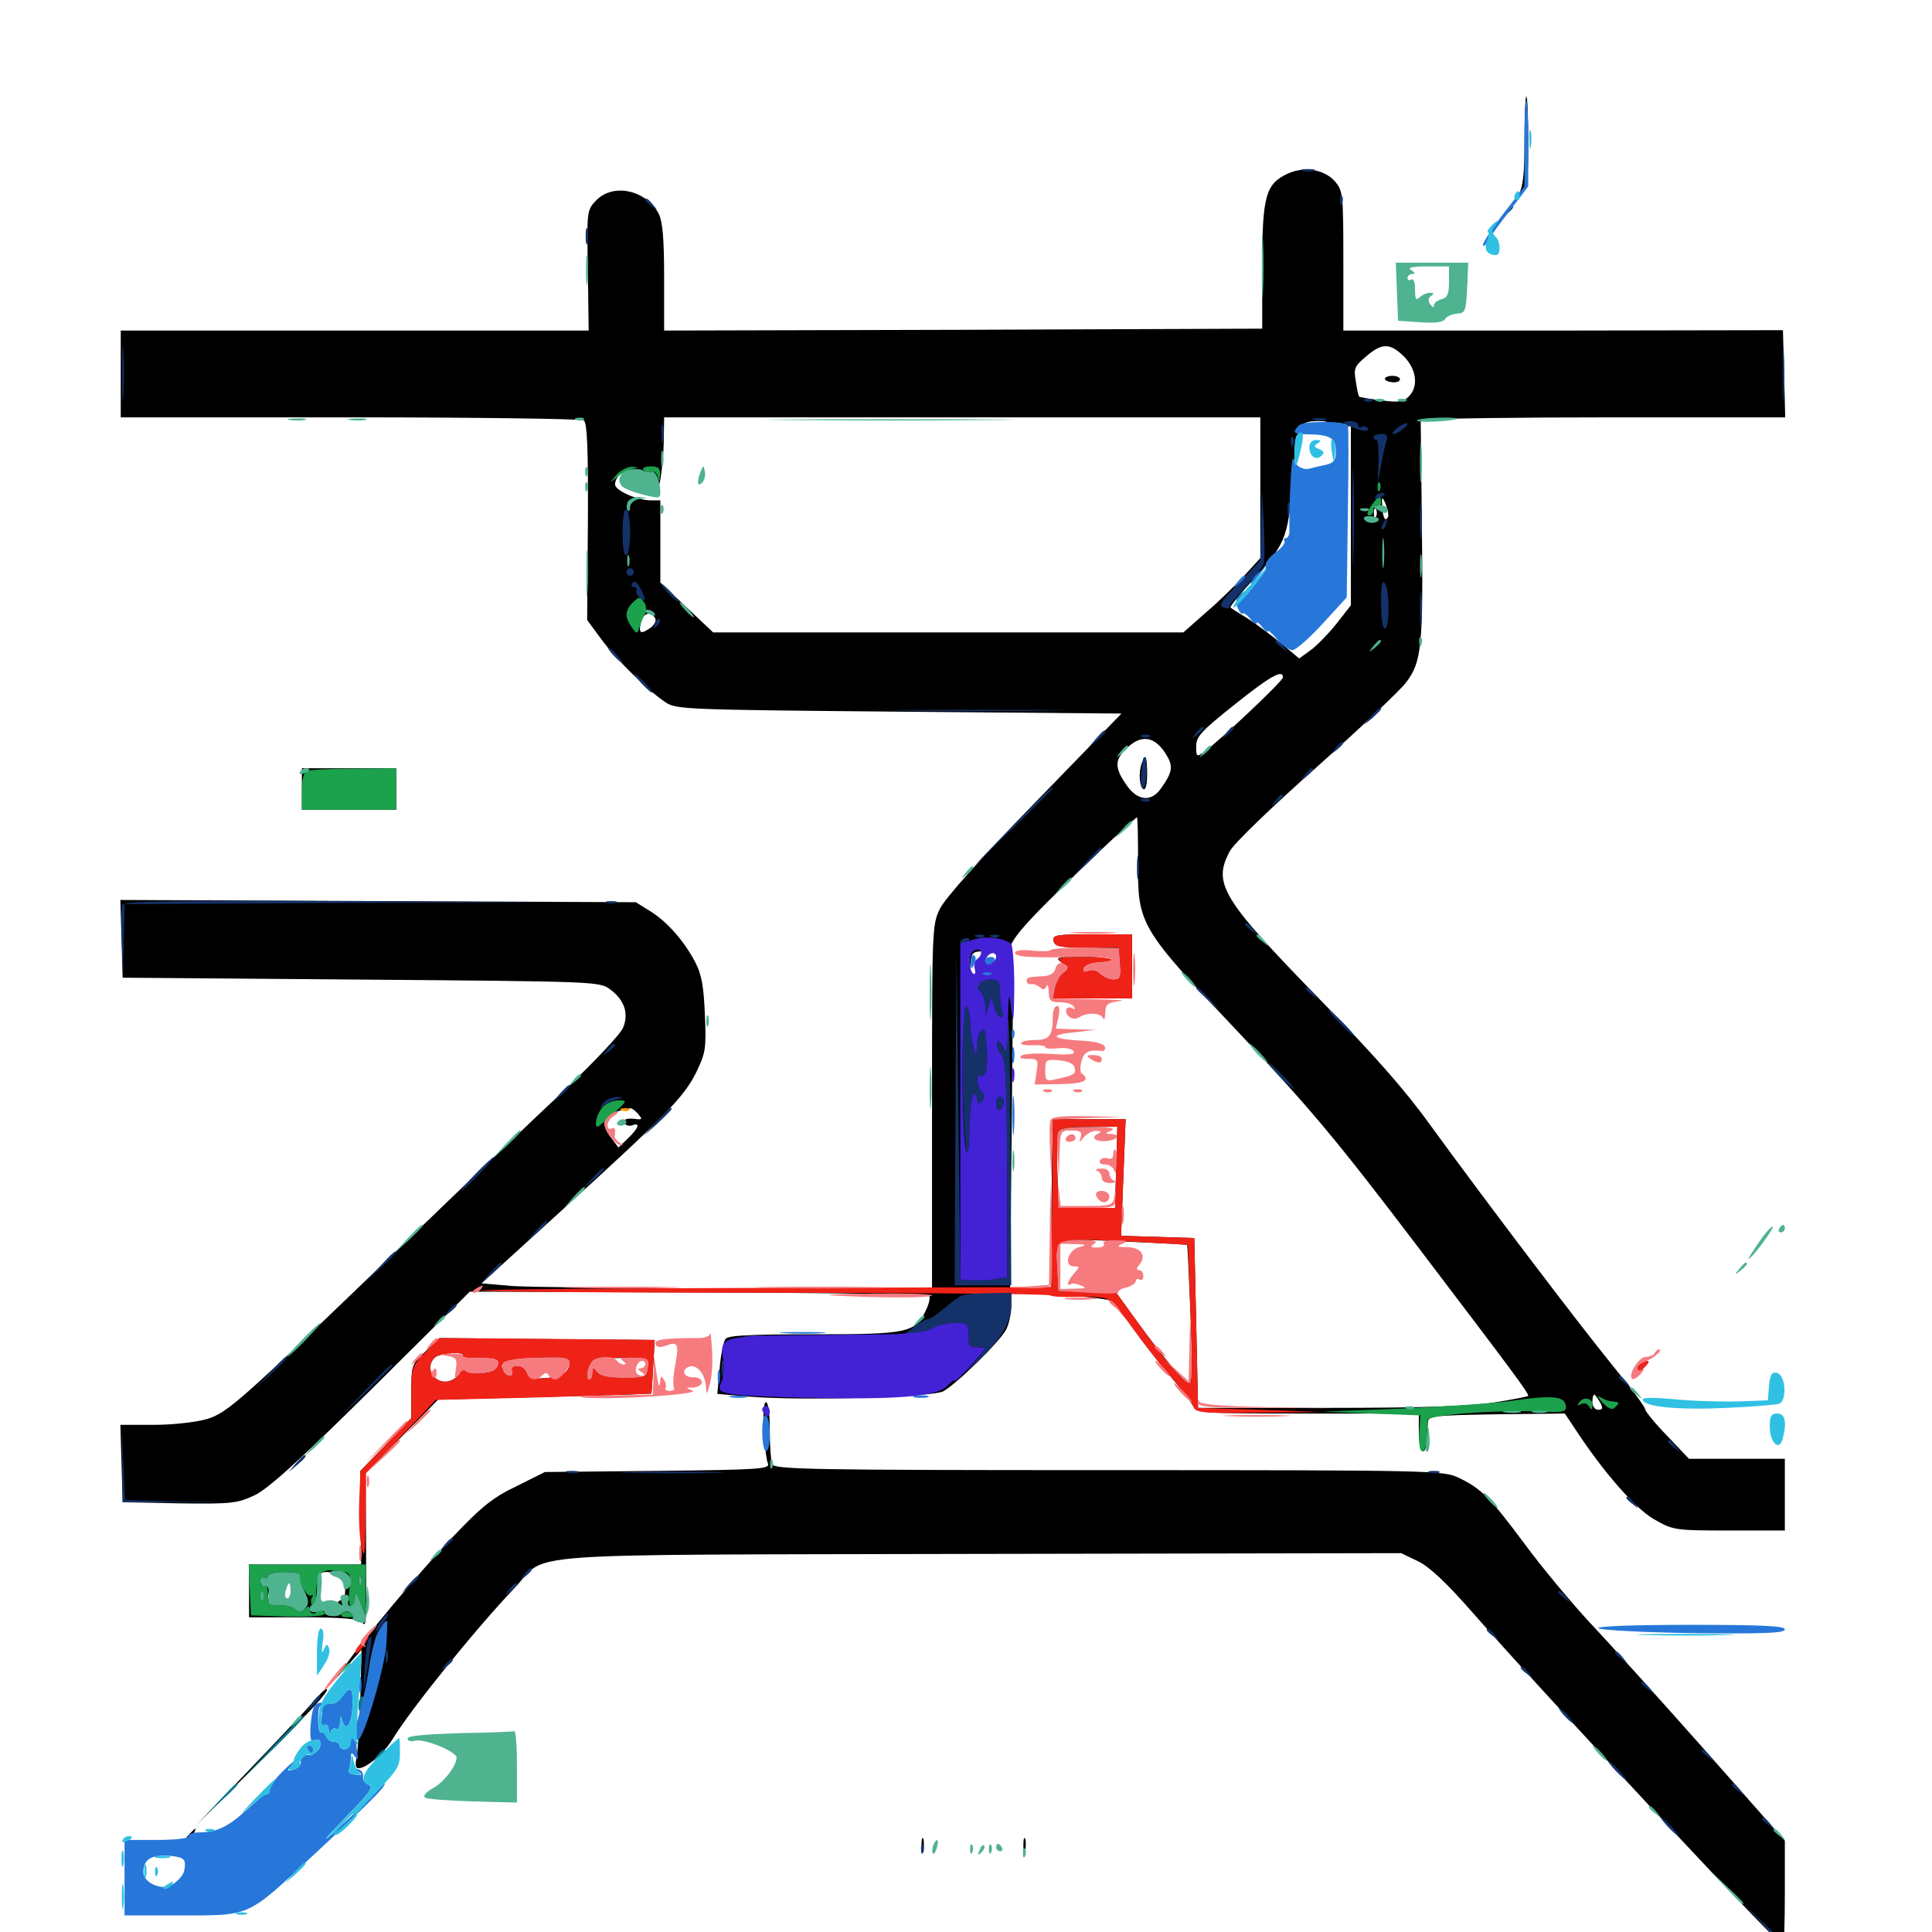<svg xmlns="http://www.w3.org/2000/svg" viewBox="0 -1000 1000 1000">
	<path fill="#000000" d="M789.062 -926.953C789.062 -909.375 788.281 -902.93 785.938 -899.219L782.812 -894.336L786.914 -899.023C790.625 -903.125 791.016 -906.055 791.016 -926.758C791.016 -939.453 790.625 -950 790.039 -950C789.453 -950 789.062 -939.648 789.062 -926.953ZM666.602 -910.156C655.078 -904.883 653.32 -898.438 653.32 -862.109V-829.883L498.633 -829.297L343.75 -828.906V-856.25C343.75 -876.562 342.969 -885.156 341.016 -889.258C334.375 -901.758 317.188 -905.469 308.398 -896.094C303.711 -891.211 303.711 -890.43 304.297 -859.961L304.688 -828.906H183.594H62.5V-806.445V-783.984H181.25C246.484 -783.984 300.781 -783.203 302.148 -782.422C303.906 -781.25 304.492 -767.969 304.297 -730.078L303.906 -679.102L310.938 -669.531C318.75 -658.789 335.742 -642.188 344.727 -636.328C350.195 -632.812 355.859 -632.617 465.43 -631.641L580.469 -630.664L535.742 -584.57C507.031 -555.078 489.258 -535.156 486.523 -529.688C482.422 -521.289 482.422 -519.141 482.422 -426.953V-332.812L381.445 -333.008C325.781 -333.203 273.242 -333.789 264.844 -334.375L249.219 -335.742L290.039 -372.852C344.336 -422.266 354.102 -432.227 360.352 -444.922C365.234 -455.078 365.625 -457.227 364.844 -474.805C364.258 -489.648 363.086 -495.898 359.766 -502.148C354.102 -512.891 345.312 -523.047 336.328 -528.516L329.102 -533.008L195.703 -533.594L62.305 -534.18L62.891 -514.062L63.477 -493.945L186.914 -492.969C308.398 -491.992 310.352 -491.992 315.82 -487.891C323.242 -482.422 325.586 -475.391 322.461 -467.969C321.094 -464.648 307.422 -450.195 292.383 -435.938C277.148 -421.68 241.992 -388.086 214.062 -361.133C123.633 -273.828 117.969 -268.75 106.836 -265.43C101.367 -263.867 89.453 -262.5 79.688 -262.5H62.305L62.891 -242.578L63.477 -222.461L92.773 -221.875C119.727 -221.484 122.852 -221.875 131.641 -225.977C138.672 -229.297 154.102 -243.164 192.188 -280.859L243.164 -331.445L361.328 -331.055C426.172 -330.859 480.078 -330.078 480.859 -329.297C481.641 -328.516 480.859 -325 479.102 -321.484C473.633 -310.156 469.922 -309.375 421.289 -309.375C388.477 -309.375 376.953 -308.789 375.586 -307.031C374.414 -305.664 373.047 -298.633 372.461 -291.406L371.289 -278.516L387.305 -277.148C414.648 -274.805 482.617 -276.758 488.281 -279.883C495.508 -283.984 517.578 -305.664 520.703 -311.719C522.266 -314.648 523.438 -320.117 523.438 -324.023V-331.055L548.438 -329.688C562.109 -328.906 574.414 -327.539 575.977 -326.367C577.344 -325.195 582.031 -318.945 586.328 -312.695C590.625 -306.445 599.219 -295.312 605.273 -288.281C611.328 -281.055 616.992 -273.633 617.773 -271.875C618.945 -268.555 623.633 -268.359 676.758 -268.359H734.375V-258.594C734.375 -253.32 735.352 -248.828 736.328 -248.828C738.086 -248.828 738.477 -251.172 739.062 -263.477C739.258 -267.188 740.82 -267.383 774.609 -267.969L809.961 -268.359L815.43 -260.156C829.883 -238.086 846.289 -219.336 856.055 -213.672C866.016 -208.008 866.602 -207.812 895.117 -207.812H923.828V-226.367V-244.922H899.023H874.219L862.891 -256.836C856.641 -263.281 851.562 -269.531 851.562 -270.508C851.562 -271.68 844.336 -281.445 835.352 -292.383C817.383 -314.453 768.75 -378.516 740.234 -417.773C727.344 -435.742 710.547 -454.688 683.594 -482.227C632.422 -534.766 627.539 -542.578 636.523 -559.375C638.477 -563.281 658.203 -582.227 680.859 -602.344C703.125 -622.266 724.219 -642.188 727.734 -646.68C735.938 -657.422 736.719 -665.43 735.938 -730.664L735.352 -781.836L741.016 -782.812C744.141 -783.398 786.523 -783.984 835.352 -783.984H924.023L923.438 -806.445L922.852 -829.102L809.18 -828.906H695.312V-864.844C695.312 -899.414 695.117 -901.172 691.016 -906.055C685.547 -912.305 675.195 -914.062 666.602 -910.156ZM726.758 -815.43C733.203 -808.789 734.375 -799.805 729.102 -794.727C726.562 -791.992 723.828 -791.602 715.039 -792.773C708.984 -793.555 703.906 -794.336 703.516 -794.727C703.125 -794.922 702.344 -798.633 701.758 -802.734C700.586 -809.375 701.172 -810.547 707.227 -815.625C715.43 -822.656 719.531 -822.461 726.758 -815.43ZM652.344 -747.656V-711.133L644.141 -702.148C639.648 -697.266 630.664 -688.477 624.219 -683.008L612.5 -672.656H490.82H369.141L355.469 -685.547L341.797 -698.438V-719.727V-741.016H336.914C329.883 -741.016 318.359 -746.094 318.359 -749.219C318.359 -752.93 322.266 -756.641 326.172 -756.641C331.445 -756.641 339.844 -751.953 340.039 -748.828C340.625 -741.797 343.359 -758.789 343.555 -770.898L343.75 -783.984H498.047H652.344ZM685.547 -779.883C683.398 -778.516 684.766 -778.125 691.016 -778.711L699.219 -779.492V-733.203V-686.719L691.602 -676.953C687.305 -671.68 681.25 -665.43 678.125 -663.281L672.461 -659.18L662.891 -667.188C657.617 -671.484 649.805 -677.344 645.508 -680.078C641.211 -682.617 637.305 -685.156 636.914 -685.547C636.523 -685.938 640.43 -690.82 645.703 -696.68C665.625 -718.555 666.602 -720.508 668.945 -750.977C671.289 -780.469 671.875 -782.031 682.617 -782.031C687.305 -782.031 687.891 -781.641 685.547 -779.883ZM718.555 -733.789C718.75 -732.422 717.969 -731.25 717.188 -731.25C716.406 -731.25 715.625 -734.18 715.43 -737.695C715.039 -742.773 715.43 -743.164 716.797 -740.039C717.773 -737.891 718.555 -734.961 718.555 -733.789ZM712.305 -732.812C711.719 -731.25 711.133 -731.836 711.133 -733.984C710.938 -736.133 711.523 -737.305 712.109 -736.523C712.695 -735.938 712.891 -734.18 712.305 -732.812ZM339.062 -680.078C339.844 -678.906 338.867 -676.758 336.914 -675.195C331.641 -671.484 330.469 -672.07 331.641 -677.539C332.617 -682.617 336.719 -683.984 339.062 -680.078ZM664.062 -649.414C664.062 -647.461 631.055 -616.406 623.438 -610.938C619.336 -608.008 619.141 -608.203 619.141 -613.867C619.141 -618.75 621.875 -621.68 639.062 -635.352C657.617 -650.195 664.062 -653.711 664.062 -649.414ZM602.93 -610.547C607.422 -603.711 607.227 -600.781 600.977 -591.992C595.898 -584.57 588.477 -585.352 582.617 -594.336C576.758 -602.93 576.953 -607.031 583.594 -613.086C590.625 -619.727 597.266 -618.945 602.93 -610.547ZM589.062 -554.102C588.867 -521.289 589.453 -520.117 641.992 -464.648C678.125 -426.367 691.992 -409.766 733.398 -355.273C782.812 -290.234 791.016 -279.297 791.016 -277.539C791.016 -277.148 782.812 -275.586 773.047 -274.023C760.156 -272.07 735.156 -271.289 687.5 -271.289H620.117L619.141 -315.234L618.164 -359.18L599.219 -359.766L580.273 -360.352L581.445 -390.43L582.617 -420.703H563.867H544.922L544.727 -409.57C544.531 -403.32 544.336 -383.789 544.141 -366.016L543.945 -333.789L533.398 -333.203L522.852 -332.617L523.633 -414.258L524.414 -495.898L513.086 -495.312L501.758 -494.531L502.344 -501.172C502.93 -507.227 503.32 -507.617 510.352 -507.617C515.43 -507.617 517.383 -506.836 516.602 -505.273C516.016 -503.906 515.039 -501.367 514.453 -499.805C513.477 -497.656 514.062 -497.266 516.406 -498.047C518.164 -498.633 519.531 -500.195 519.531 -501.562C519.531 -502.734 520.508 -502.344 521.68 -500.781C523.242 -498.633 523.438 -499.414 522.461 -503.906C520.898 -512.109 525.586 -517.578 568.75 -558.984C579.102 -568.75 588.086 -576.953 588.477 -576.953C588.867 -576.953 589.062 -566.602 589.062 -554.102ZM330.273 -423.438C332.422 -420.898 332.422 -420.508 329.883 -420.703C324.609 -421.484 322.07 -420.703 323.242 -418.555C324.023 -417.383 325.781 -416.992 327.344 -417.578C331.641 -419.141 330.469 -416.016 325 -410.742L320.117 -406.055L316.406 -410.938C309.766 -419.531 312.305 -423.828 326.367 -426.367C327.148 -426.367 328.711 -425.195 330.273 -423.438ZM577.734 -395.898L577.148 -374.805H562.5H547.852L547.266 -394.727C546.68 -417.383 545.703 -416.211 566.016 -416.602L578.32 -416.797ZM614.453 -355.664C614.648 -355.469 615.43 -339.258 616.211 -319.727C617.188 -295.312 616.992 -283.984 615.625 -283.984C613.281 -283.984 602.344 -297.07 588.086 -316.602L577.93 -330.664L562.891 -331.25L547.852 -331.836L547.266 -342.383C546.289 -359.766 544.336 -358.984 581.445 -357.422C599.414 -356.641 614.258 -355.859 614.453 -355.664ZM398.047 -296.094C398.438 -294.531 396.875 -294.141 392.969 -294.922C389.258 -295.703 386.719 -295.117 385.742 -293.555C384.57 -291.797 385.156 -291.406 387.305 -292.383C389.062 -292.969 391.016 -292.773 391.797 -291.602C392.383 -290.43 394.141 -290.039 395.703 -290.625C397.266 -291.211 398.438 -290.82 398.438 -289.648C398.438 -287.5 384.961 -289.258 382.227 -291.797C380.273 -293.359 384.375 -296.875 389.648 -298.242C394.727 -299.414 397.07 -298.828 398.047 -296.094ZM828.125 -274.219C829.883 -271.094 829.688 -270.312 827.148 -270.312C825.586 -270.312 824.219 -272.07 824.219 -274.219C824.219 -276.367 824.609 -278.125 825.195 -278.125C825.586 -278.125 826.953 -276.367 828.125 -274.219ZM716.797 -803.906C716.797 -803.125 718.555 -802.344 720.703 -802.148C722.852 -801.953 724.609 -802.539 724.609 -803.711C724.609 -804.688 722.852 -805.469 720.703 -805.469C718.555 -805.469 716.797 -804.688 716.797 -803.906ZM691.992 -772.656C694.336 -770.117 695.508 -764.844 695.703 -754.492L696.094 -740.039L696.68 -753.711C697.656 -770.117 696.289 -776.172 691.992 -776.172C689.062 -776.172 689.062 -775.977 691.992 -772.656ZM591.016 -605.078C589.258 -600.391 589.648 -592.969 591.797 -591.602C592.969 -590.82 593.75 -593.945 593.75 -599.219C593.75 -608.594 592.969 -610.156 591.016 -605.078ZM545.312 -513.086C545.898 -510.156 548.438 -509.57 562.5 -509.375L579.102 -508.984L579.688 -500.977C580.273 -494.141 579.688 -492.969 576.367 -492.969C574.219 -492.969 571.289 -494.336 569.531 -495.898C567.969 -497.656 565.234 -498.242 563.281 -497.461C560.938 -496.68 560.352 -497.07 560.938 -499.023C561.523 -500.586 563.672 -501.953 566.016 -501.953C575.781 -502.539 576.562 -503.32 568.359 -504.492C563.477 -505.078 556.641 -505.273 552.93 -504.883C546.68 -504.297 546.484 -503.906 549.805 -501.562C553.32 -499.023 553.32 -498.633 550.195 -496.289C548.242 -495.117 546.289 -491.602 545.898 -488.477L544.922 -483.203H565.43H585.938V-499.805V-516.406H565.234C546.68 -516.406 544.727 -516.016 545.312 -513.086ZM508.008 -504.688C508.008 -503.125 508.789 -500.391 509.766 -498.828C512.109 -495.312 512.109 -498.438 509.766 -503.711C508.594 -506.25 508.008 -506.641 508.008 -504.688ZM779.102 -890.039C776.562 -886.914 776.758 -886.719 779.883 -889.258C783.008 -891.797 783.984 -893.359 782.422 -893.359C782.031 -893.359 780.469 -891.797 779.102 -890.039ZM758.398 -856.25C758.398 -851.367 758.789 -849.414 759.18 -851.953C759.57 -854.297 759.57 -858.203 759.18 -860.742C758.789 -863.086 758.398 -861.133 758.398 -856.25ZM156.25 -591.602V-580.859H180.664H205.078V-591.602V-602.344H180.664H156.25ZM220.312 -300.586C213.086 -293.945 212.891 -293.359 212.891 -279.883V-266.016L199.805 -252.344L186.523 -238.672L186.719 -214.453L186.914 -190.234H157.812H128.906V-176.562V-162.891H156.836C175.977 -162.891 185.547 -162.109 187.109 -160.547C189.844 -157.812 189.648 -155.859 189.453 -204.492L189.258 -237.5L208.008 -256.445L226.758 -275.586L281.836 -276.953C312.109 -277.734 336.914 -278.516 337.109 -278.711C337.305 -278.906 337.695 -285.352 338.086 -292.773L338.867 -306.445L283.203 -306.836L227.539 -307.422ZM239.648 -298.242C239.062 -297.266 251.367 -296.875 266.797 -297.07C287.109 -297.266 294.922 -296.68 294.922 -295.117C294.922 -289.844 291.016 -287.305 282.617 -286.719C275.391 -286.133 273.438 -286.719 272.656 -289.453C272.07 -291.406 269.922 -292.969 267.773 -292.969C265.625 -292.969 264.453 -291.992 265.039 -290.43C265.625 -289.062 265.039 -287.891 263.867 -287.891C262.5 -287.891 261.133 -289.258 260.547 -290.82C259.57 -293.164 258.789 -293.359 256.445 -291.406C253.32 -288.867 244.141 -288.281 240.625 -290.625C239.258 -291.406 238.281 -291.211 238.281 -290.039C238.281 -288.867 236.523 -287.109 234.375 -285.938C226.562 -281.641 218.75 -291.016 225 -297.266C227.539 -299.805 241.016 -300.586 239.648 -298.242ZM335.352 -291.992C334.57 -287.109 333.984 -286.914 323.047 -286.914C315.039 -286.914 310.742 -287.695 309.18 -289.844C307.031 -292.383 306.836 -292.383 306.641 -289.453C306.641 -287.5 305.859 -285.938 305.078 -285.938C304.102 -285.938 303.711 -288.477 304.297 -291.406L305.078 -297.07H320.508L335.938 -297.266ZM175 -184.766C178.906 -182.227 180.078 -173.242 176.562 -171.875C175 -171.289 174.023 -169.922 174.609 -168.945C175.195 -167.969 174.414 -166.602 172.656 -166.016C170.508 -165.234 169.727 -165.625 170.508 -167.578C171.094 -169.141 170.312 -170.117 168.555 -169.922C166.406 -169.727 165.43 -171.875 165.234 -178.125C165.039 -185.156 165.625 -186.328 168.945 -186.328C171.094 -186.328 173.828 -185.547 175 -184.766ZM152.344 -175.586C152.344 -171.289 151.562 -170.703 145.312 -170.703C138.867 -170.703 138.281 -171.094 139.062 -175.586C139.648 -178.32 139.062 -180.469 137.891 -180.664C136.719 -180.859 137.891 -181.445 140.625 -182.227C147.266 -184.375 152.344 -181.25 152.344 -175.586ZM847.656 -292.773C843.75 -288.086 846.484 -287.305 850.586 -291.797C852.539 -293.945 853.125 -295.703 852.148 -295.703C850.977 -295.703 849.023 -294.336 847.656 -292.773ZM395.312 -260.156C395.703 -252.344 396.68 -244.336 397.461 -242.578C398.633 -239.648 394.141 -239.258 340.43 -238.672L282.031 -238.086L267.188 -230.664C254.883 -224.805 249.023 -219.922 234.375 -204.492C216.406 -185.547 189.453 -153.32 179.102 -138.477L173.438 -130.664L180.273 -138.281L187.109 -146.094L186.523 -121.094C186.133 -107.227 185.156 -93.359 184.57 -90.43C183.789 -86.719 183.984 -84.766 185.547 -84.766C189.844 -84.766 198.828 -92.578 203.32 -100C212.695 -115.43 246.289 -157.031 266.406 -178.125C284.18 -196.875 259.57 -195.117 506.641 -195.703L725.195 -196.094L733.789 -191.992C739.648 -189.258 748.633 -180.859 762.305 -165.234C799.219 -123.047 920.703 7.031 923.047 7.031C923.438 7.031 923.828 -5.273 923.828 -20.117V-47.266L882.617 -93.945C859.961 -119.531 833.203 -149.219 823.047 -159.961C813.086 -170.703 797.656 -189.258 789.062 -200.977C771.484 -224.609 766.602 -229.688 754.883 -235.156C747.266 -238.867 740.82 -239.062 574.023 -239.062C417.969 -239.062 400.781 -239.453 399.609 -242.188C399.023 -243.945 398.438 -251.758 398.438 -259.766C398.438 -267.969 397.656 -274.219 396.484 -274.219C395.312 -274.219 394.922 -268.555 395.312 -260.156ZM199.805 -158.008C199.219 -156.25 198.242 -155.273 197.852 -155.859C197.266 -156.445 197.461 -157.617 198.242 -158.789C200 -161.914 201.172 -161.328 199.805 -158.008ZM161.523 -118.555C158.008 -114.453 142.969 -98.438 127.93 -82.812L100.781 -54.492L130.859 -84.57C160.742 -114.062 171.484 -125.781 168.945 -125.781C168.164 -125.781 164.844 -122.461 161.523 -118.555ZM97.07 -49.609C95.312 -47.461 94.531 -45.703 95.703 -45.703C96.68 -45.703 98.438 -47.461 99.609 -49.609C100.781 -51.758 101.367 -53.516 101.172 -53.516C100.781 -53.516 99.023 -51.758 97.07 -49.609ZM476.953 -44.727C476.953 -41.602 477.344 -40.43 477.93 -42.383C478.32 -44.141 478.32 -46.875 477.93 -48.242C477.344 -49.414 476.953 -48.047 476.953 -44.727ZM529.688 -44.727C529.688 -41.602 530.078 -40.43 530.664 -42.383C531.055 -44.141 531.055 -46.875 530.664 -48.242C530.078 -49.414 529.688 -48.047 529.688 -44.727Z"/>
	<path fill="#ff9906" d="M321.875 -425.195C320.312 -425.781 320.898 -426.367 323.047 -426.367C325.195 -426.562 326.367 -425.977 325.586 -425.391C325 -424.805 323.242 -424.609 321.875 -425.195Z"/>
	<path fill="#ef2218" d="M545.312 -513.086C545.898 -509.961 548.242 -509.57 562.5 -509.57H579.102L579.688 -501.367C580.273 -494.141 579.688 -492.969 576.367 -492.969C574.219 -492.969 571.289 -494.336 569.531 -495.898C567.969 -497.656 565.234 -498.242 563.281 -497.461C561.133 -496.68 560.352 -497.07 560.938 -498.828C561.328 -500.195 564.648 -501.562 567.969 -501.758C580.859 -502.734 576.367 -504.688 561.328 -504.688C547.266 -504.492 546.289 -504.297 549.609 -501.758C553.125 -499.023 553.125 -498.633 550.391 -496.484C548.633 -495.117 546.875 -491.602 546.094 -488.672L544.922 -483.203H565.43H585.938V-499.805V-516.406H565.234C546.68 -516.406 544.727 -516.016 545.312 -513.086ZM544.727 -405.664C544.727 -397.266 544.531 -377.734 544.336 -362.109L543.945 -333.789L396.875 -333.398C315.82 -333.203 249.219 -332.617 248.633 -332.031C247.852 -331.445 313.672 -330.859 394.922 -330.859C475.977 -330.859 542.969 -330.273 543.555 -329.492C544.336 -328.906 550.195 -328.516 556.641 -328.711C563.086 -328.906 570.117 -328.711 572.266 -327.93C574.219 -327.344 580.664 -320.508 586.133 -312.695C591.797 -304.883 600.781 -293.359 606.445 -286.914C611.914 -280.469 616.992 -273.633 617.773 -271.875C618.945 -268.75 622.07 -268.359 651.758 -268.75L684.57 -269.141L652.344 -270.312L620.117 -271.289L619.141 -315.234L618.164 -359.18L599.219 -359.766L580.273 -360.352L581.445 -390.43L582.617 -420.703H563.867H544.922ZM577.734 -395.898L577.148 -374.805H562.5H547.852L547.266 -393.164C547.07 -403.32 547.07 -412.695 547.656 -414.258C548.438 -416.016 552.93 -416.797 563.477 -416.797H578.32ZM591.211 -357.031L614.844 -355.664L616.211 -320.703C616.992 -301.367 616.992 -285.156 616.406 -284.57C614.453 -282.617 607.617 -290.039 592.383 -310.742L577.93 -330.664L562.891 -331.25L547.852 -331.836L547.266 -342.383C546.289 -360.156 544.336 -359.375 591.211 -357.031ZM220.117 -300C213.281 -292.969 212.891 -291.992 212.891 -279.297V-266.016L199.805 -252.344L186.523 -238.672L185.938 -222.852C185.547 -214.062 186.133 -203.32 187.109 -199.023C188.672 -192.578 189.062 -195.117 189.258 -214.453L189.453 -237.5L207.617 -256.445L225.586 -275.391L281.25 -276.758C311.719 -277.734 336.914 -278.516 337.109 -278.711C337.305 -278.906 337.695 -285.352 338.086 -292.773L338.867 -306.445L283.203 -307.031L227.344 -307.422ZM239.648 -298.242C239.062 -297.266 242.969 -296.875 248.242 -297.07C255.078 -297.266 257.812 -296.484 257.812 -294.727C257.812 -291.211 254.297 -289.062 248.047 -289.062C245.312 -289.062 241.992 -289.844 240.625 -290.625C239.258 -291.406 238.281 -291.211 238.281 -290.039C238.281 -288.867 236.523 -287.109 234.375 -285.938C226.562 -281.641 218.75 -291.016 225 -297.266C227.539 -299.805 241.016 -300.586 239.648 -298.242ZM294.922 -295.312C294.922 -289.844 291.016 -287.305 282.617 -286.719C275.391 -286.133 273.438 -286.719 272.656 -289.453C272.07 -291.406 269.922 -292.969 267.773 -292.969C265.625 -292.969 264.453 -291.992 265.039 -290.43C266.211 -287.305 262.5 -286.914 260.742 -289.844C257.617 -294.922 261.719 -296.68 278.125 -297.266C290.82 -297.656 294.922 -297.266 294.922 -295.312ZM335.352 -291.992C334.57 -287.109 333.984 -286.914 323.047 -286.914C315.039 -286.914 310.742 -287.695 309.18 -289.844C307.031 -292.383 306.836 -292.383 306.641 -289.453C306.641 -287.5 305.859 -285.938 304.883 -285.938C302.539 -285.938 304.688 -294.336 307.422 -296.094C308.398 -296.875 315.43 -297.266 322.656 -297.266C335.938 -297.07 335.938 -297.07 335.352 -291.992ZM847.461 -291.406C845.117 -286.914 845.117 -286.914 849.414 -290.625C853.906 -294.727 854.492 -295.703 851.562 -295.703C850.586 -295.703 848.633 -293.75 847.461 -291.406ZM186.523 -149.219C184.57 -147.07 183.398 -144.922 183.984 -144.336C184.57 -143.75 186.523 -145.508 188.281 -148.242C192.188 -154.102 191.406 -154.492 186.523 -149.219Z"/>
	<path fill="#1ca14c" d="M319.141 -754.297C315.43 -749.805 315.43 -749.805 319.336 -752.93C321.484 -754.883 325 -756.641 327.148 -757.227C330.859 -758.008 330.859 -758.203 326.953 -758.398C324.805 -758.398 321.289 -756.641 319.141 -754.297ZM333.008 -756.641C333.594 -755.664 335.352 -755.273 336.719 -755.859C338.281 -756.445 339.844 -755.469 340.43 -753.32C341.211 -750.586 341.406 -750.586 341.602 -754.297C341.797 -757.617 340.82 -758.594 336.719 -758.594C333.984 -758.594 332.227 -757.812 333.008 -756.641ZM713.086 -747.656C713.086 -745.508 713.672 -744.922 714.258 -746.484C714.844 -747.852 714.648 -749.609 714.062 -750.195C713.477 -750.977 712.891 -749.805 713.086 -747.656ZM711.523 -740.625C707.812 -735.742 706.836 -733.203 708.789 -733.203C709.961 -733.203 710.938 -734.57 710.938 -736.328C710.938 -737.891 711.914 -738.672 712.891 -738.086C714.062 -737.5 714.844 -738.281 714.844 -739.844C714.844 -743.555 714.062 -743.75 711.523 -740.625ZM327.734 -688.281C323.438 -684.375 323.242 -680.469 326.953 -675.391C329.688 -671.68 329.883 -671.68 331.055 -675.586C331.836 -677.734 333.008 -680.859 333.984 -682.422C334.766 -684.18 334.57 -686.914 333.203 -688.477C331.25 -691.211 330.664 -691.211 327.734 -688.281ZM158.789 -600.977C157.227 -600.391 156.25 -596.289 156.25 -590.43V-580.859H180.664H205.078V-591.602V-602.344L183.203 -602.148C171.094 -602.148 159.961 -601.562 158.789 -600.977ZM311.914 -426.953C308.984 -423.828 307.227 -416.797 309.375 -416.797C309.766 -416.797 313.477 -419.922 317.578 -423.633C324.805 -430.273 324.805 -430.469 320.117 -430.469C317.383 -430.469 313.672 -428.906 311.914 -426.953ZM781.25 -274.805C772.07 -273.633 746.68 -271.875 724.609 -270.898L684.57 -269.336L709.961 -268.359L735.156 -267.383L734.57 -258.203C734.375 -252.344 734.961 -248.828 736.133 -248.828C737.305 -248.828 738.477 -251.953 738.477 -255.664C738.672 -259.375 738.867 -263.672 739.062 -265.039C739.258 -267.773 777.734 -270.508 798.438 -269.336C807.617 -268.75 810.547 -269.336 810.547 -271.289C810.547 -277.539 804.688 -278.125 781.25 -274.805ZM829.492 -274.023C833.008 -270.508 834.375 -269.922 836.328 -271.875C838.086 -273.633 838.086 -274.219 836.328 -274.414C832.227 -274.805 831.055 -275.195 828.125 -276.953C826.562 -277.93 827.148 -276.562 829.492 -274.023ZM817.188 -273.828C816.211 -272.461 816.602 -272.266 818.359 -273.242C819.727 -274.023 821.484 -273.633 822.461 -272.07C823.828 -269.922 824.219 -270.117 824.219 -272.852C824.219 -276.562 819.336 -277.344 817.188 -273.828ZM129.297 -177.148L129.883 -163.867L149.023 -163.281C159.766 -163.086 167.969 -163.477 167.969 -164.648C167.969 -165.625 166.797 -166.797 165.43 -167.383C163.867 -167.969 163.281 -171.289 163.672 -177.148C164.453 -186.719 166.992 -188.477 177.344 -186.523C181.445 -185.938 181.641 -184.961 180.859 -177.344C180.273 -172.266 180.664 -168.75 181.641 -168.75C182.812 -168.75 183.594 -170.703 183.789 -173.242C183.789 -176.562 184.375 -176.172 186.523 -170.703L189.062 -163.867L189.258 -177.148L189.453 -190.234H159.18H128.711ZM155.469 -184.57C153.906 -182.031 159.18 -172.461 161.133 -174.219C162.109 -175 162.109 -174.414 161.328 -173.047C160.547 -171.68 160.938 -169.336 162.109 -167.773C163.867 -165.625 163.867 -164.844 162.305 -164.844C161.133 -164.844 160.156 -165.82 160.156 -167.188C160.156 -168.945 159.57 -168.945 157.812 -167.188C156.055 -165.43 154.883 -165.43 152.93 -167.188C151.367 -168.359 147.656 -169.336 144.531 -169.141C139.258 -168.945 138.672 -169.727 138.672 -174.805C138.672 -178.32 137.891 -180.273 136.719 -179.492C135.742 -178.906 134.766 -179.688 134.766 -181.445C134.766 -183.203 135.742 -183.984 136.719 -183.398C137.891 -182.812 138.672 -183.203 138.672 -184.18C138.672 -185.352 142.578 -186.328 147.656 -186.328C152.539 -186.328 156.055 -185.547 155.469 -184.57ZM186.914 -180.078C186.328 -178.516 185.742 -179.102 185.742 -181.25C185.547 -183.398 186.133 -184.57 186.719 -183.789C187.305 -183.203 187.5 -181.445 186.914 -180.078ZM136.133 -172.266C136.719 -173.633 136.523 -175.391 135.938 -175.977C135.352 -176.758 134.766 -175.586 134.961 -173.438C134.961 -171.289 135.547 -170.703 136.133 -172.266ZM176.758 -164.844C175.977 -163.672 177.344 -162.891 179.492 -162.891C184.375 -162.891 184.766 -164.062 180.664 -165.43C179.102 -166.211 177.344 -165.82 176.758 -164.844Z"/>
	<path fill="#143269" d="M674.414 -911.523C672.461 -912.109 673.633 -912.5 676.758 -912.5C680.078 -912.5 681.445 -912.109 680.273 -911.523C678.906 -911.133 676.172 -911.133 674.414 -911.523ZM693.555 -896.094C693.555 -893.945 694.141 -893.359 694.727 -894.922C695.312 -896.289 695.117 -898.047 694.531 -898.633C693.945 -899.414 693.359 -898.242 693.555 -896.094ZM333.984 -896.484C333.984 -896.094 335.547 -894.531 337.5 -893.164C340.43 -890.625 340.625 -890.82 338.086 -893.945C335.547 -897.07 333.984 -898.047 333.984 -896.484ZM303.125 -877.734C303.125 -874.023 303.516 -872.461 304.102 -874.414C304.492 -876.172 304.492 -879.297 304.102 -881.25C303.516 -883.008 303.125 -881.445 303.125 -877.734ZM63.281 -806.445C63.281 -793.555 63.477 -788.477 63.867 -795.312C64.258 -801.953 64.258 -812.5 63.867 -818.75C63.477 -824.805 63.281 -819.336 63.281 -806.445ZM922.656 -806.445C922.656 -793.555 922.852 -788.477 923.242 -795.312C923.633 -801.953 923.633 -812.5 923.242 -818.75C922.852 -824.805 922.656 -819.336 922.656 -806.445ZM706.641 -792.383C705.078 -792.969 705.664 -793.555 707.812 -793.555C709.961 -793.75 711.133 -793.164 710.352 -792.578C709.766 -791.992 708.008 -791.797 706.641 -792.383ZM680.273 -782.617C678.32 -783.203 679.492 -783.594 682.617 -783.594C685.938 -783.594 687.305 -783.203 686.133 -782.617C684.766 -782.227 682.031 -782.227 680.273 -782.617ZM342.383 -775.195C342.383 -770.898 342.773 -769.336 343.164 -771.875C343.555 -774.219 343.555 -777.734 343.164 -779.688C342.578 -781.445 342.188 -779.492 342.383 -775.195ZM697.852 -779.883C702.734 -777.148 709.375 -775.977 708.008 -778.32C707.227 -779.297 705.859 -779.688 704.883 -779.102C703.906 -778.32 703.125 -778.906 703.125 -779.883C703.125 -781.055 701.172 -782.031 698.828 -782.031C694.727 -781.836 694.727 -781.641 697.852 -779.883ZM723.828 -778.906C721.68 -777.539 720.312 -775.781 720.898 -775.391C721.289 -775 723.438 -775.781 725.391 -777.344C727.539 -778.711 728.906 -780.469 728.32 -780.859C727.93 -781.25 725.781 -780.469 723.828 -778.906ZM710.938 -773.828C710.938 -773.047 711.523 -772.266 712.5 -772.266C713.281 -772.266 713.672 -767.188 713.477 -761.133L713.086 -749.805L714.844 -758.984C715.625 -763.867 716.992 -769.727 717.578 -771.68C718.555 -774.414 717.773 -775.391 714.844 -775.391C712.695 -775.391 710.938 -774.609 710.938 -773.828ZM668.164 -771.094C668.164 -768.945 668.75 -768.359 669.336 -769.922C669.922 -771.289 669.727 -773.047 669.141 -773.633C668.555 -774.414 667.969 -773.242 668.164 -771.094ZM700 -732.227C700 -709.766 700.391 -700.781 700.586 -712.305C700.977 -723.828 700.977 -742.383 700.586 -753.32C700.391 -764.258 700 -754.883 700 -732.227ZM652.734 -728.906L652.344 -709.961L641.211 -698.242C631.836 -688.477 630.469 -686.328 633.398 -685.547C635.547 -684.961 636.719 -684.961 636.328 -685.547C635.742 -685.938 639.258 -690.43 644.141 -695.508C648.828 -700.586 653.32 -706.25 653.906 -707.812C654.688 -709.375 654.688 -719.141 654.102 -729.297L653.125 -747.852ZM711.914 -742.969C711.328 -741.797 712.109 -741.602 713.672 -742.188C717.188 -743.555 717.773 -744.922 715.039 -744.922C713.867 -744.922 712.5 -744.141 711.914 -742.969ZM734.961 -730.273C734.961 -721.68 735.352 -718.359 735.742 -723.047C736.133 -727.539 736.133 -734.57 735.742 -738.672C735.352 -742.578 734.961 -738.867 734.961 -730.273ZM666.406 -736.133C666.406 -733.008 666.797 -731.836 667.383 -733.789C667.773 -735.547 667.773 -738.281 667.383 -739.648C666.797 -740.82 666.406 -739.453 666.406 -736.133ZM322.266 -724.414C322.266 -716.211 323.047 -711.914 324.219 -712.695C325.391 -713.281 326.172 -718.555 326.172 -724.414C326.172 -730.273 325.391 -735.547 324.219 -736.133C323.047 -736.914 322.266 -732.617 322.266 -724.414ZM715.82 -729.102C715.039 -727.93 714.844 -726.758 715.43 -726.172C715.82 -725.586 716.797 -726.562 717.383 -728.32C718.75 -731.641 717.578 -732.227 715.82 -729.102ZM324.219 -703.906C324.219 -702.93 325.195 -701.953 326.172 -701.953C327.344 -701.953 328.125 -702.93 328.125 -703.906C328.125 -705.078 327.344 -705.859 326.172 -705.859C325.195 -705.859 324.219 -705.078 324.219 -703.906ZM327.344 -698.242C326.562 -697.07 326.953 -696.094 328.125 -696.094C329.297 -696.094 329.883 -695.508 329.492 -694.727C328.906 -693.75 329.688 -691.992 331.25 -690.625C334.57 -687.5 334.57 -689.844 331.25 -695.898C329.688 -698.828 328.125 -699.805 327.344 -698.242ZM714.844 -687.891C714.844 -680.273 715.625 -674.609 716.797 -674.609C719.336 -674.609 719.336 -694.141 716.797 -698.047C715.43 -700.195 714.844 -697.07 714.844 -687.891ZM345.703 -693.164C348.242 -690.43 350.781 -688.281 351.172 -688.281C351.758 -688.281 350.195 -690.43 347.656 -693.164C345.117 -695.898 342.578 -698.047 342.188 -698.047C341.602 -698.047 343.164 -695.898 345.703 -693.164ZM734.961 -684.375C734.961 -676.367 735.352 -673.047 735.742 -677.148C736.133 -681.055 736.133 -687.695 735.742 -691.797C735.352 -695.703 734.961 -692.383 734.961 -684.375ZM339.062 -677.148C337.891 -674.414 338.086 -674.219 340.039 -675.977C341.406 -677.344 341.992 -678.906 341.406 -679.492C340.82 -680.078 339.648 -679.102 339.062 -677.148ZM660.156 -667.969C660.156 -667.578 661.719 -666.016 663.672 -664.648C666.602 -662.109 666.797 -662.305 664.258 -665.43C661.719 -668.555 660.156 -669.531 660.156 -667.969ZM317.383 -660.938C319.336 -658.789 321.289 -657.031 321.875 -657.031C322.461 -657.031 321.289 -658.789 319.336 -660.938C317.383 -663.086 315.43 -664.844 314.844 -664.844C314.258 -664.844 315.43 -663.086 317.383 -660.938ZM332.031 -646.289C334.57 -643.555 337.109 -641.406 337.5 -641.406C338.086 -641.406 336.523 -643.555 333.984 -646.289C331.445 -649.023 328.906 -651.172 328.516 -651.172C327.93 -651.172 329.492 -649.023 332.031 -646.289ZM466.211 -632.227C445.508 -632.422 463.086 -632.617 504.883 -632.617C546.875 -632.617 563.672 -632.422 542.383 -632.227C521.094 -631.836 486.719 -631.836 466.211 -632.227ZM709.766 -629.297L706.055 -624.805L710.547 -628.516C712.891 -630.664 714.844 -632.617 714.844 -633.008C714.844 -634.57 713.281 -633.398 709.766 -629.297ZM618.945 -620.508C616.406 -617.383 616.602 -617.188 619.727 -619.727C622.852 -622.266 623.828 -623.828 622.266 -623.828C621.875 -623.828 620.312 -622.266 618.945 -620.508ZM634.57 -620.508C632.031 -617.383 632.227 -617.188 635.352 -619.727C638.477 -622.266 639.453 -623.828 637.891 -623.828C637.5 -623.828 635.938 -622.266 634.57 -620.508ZM567.188 -617.578L563.477 -613.086L567.969 -616.797C570.312 -618.945 572.266 -620.898 572.266 -621.289C572.266 -622.852 570.703 -621.68 567.188 -617.578ZM591.406 -618.555C589.844 -619.141 590.43 -619.727 592.578 -619.727C594.727 -619.922 595.898 -619.336 595.117 -618.75C594.531 -618.164 592.773 -617.969 591.406 -618.555ZM691.211 -612.695C688.672 -609.57 688.867 -609.375 691.992 -611.914C695.117 -614.453 696.094 -616.016 694.531 -616.016C694.141 -616.016 692.578 -614.453 691.211 -612.695ZM591.602 -606.836C590.234 -597.656 590.234 -592.578 591.406 -591.797C592.188 -591.406 593.164 -594.727 593.359 -599.609C593.555 -604.297 593.164 -608.203 592.773 -608.203C592.188 -608.203 591.602 -607.617 591.602 -606.836ZM675.586 -599.023C673.047 -595.898 673.242 -595.703 676.367 -598.242C679.492 -600.781 680.469 -602.344 678.906 -602.344C678.516 -602.344 676.953 -600.781 675.586 -599.023ZM523.438 -571.68L502.93 -550.586L524.023 -571.094C535.547 -582.227 544.922 -591.797 544.922 -591.992C544.922 -593.555 542.383 -591.016 523.438 -571.68ZM659.961 -585.352C657.422 -582.227 657.617 -582.031 660.742 -584.57C663.867 -587.109 664.844 -588.672 663.281 -588.672C662.891 -588.672 661.328 -587.109 659.961 -585.352ZM591.406 -585.352C589.844 -585.938 590.43 -586.523 592.578 -586.523C594.727 -586.719 595.898 -586.133 595.117 -585.547C594.531 -584.961 592.773 -584.766 591.406 -585.352ZM561.523 -553.125L553.711 -544.727L562.109 -552.539C569.727 -559.57 571.289 -561.328 569.727 -561.328C569.336 -561.328 565.625 -557.617 561.523 -553.125ZM588.477 -550.586C588.477 -545.312 588.867 -543.164 589.258 -546.289C589.648 -549.219 589.648 -553.516 589.258 -556.055C588.867 -558.398 588.477 -556.055 588.477 -550.586ZM63.281 -531.445C62.695 -529.883 62.695 -520.898 63.086 -511.328L63.672 -493.945L64.062 -512.891L64.453 -532.031L176.367 -532.617L288.086 -533.008L176.172 -533.594C84.57 -533.984 64.062 -533.594 63.281 -531.445ZM314.062 -532.617C312.695 -533.203 313.672 -533.594 316.406 -533.594C319.141 -533.594 320.117 -533.203 318.945 -532.617C317.578 -532.227 315.234 -532.227 314.062 -532.617ZM644.531 -521.484C644.531 -521.094 646.094 -519.531 648.047 -518.164C650.977 -515.625 651.172 -515.82 648.633 -518.945C646.094 -522.07 644.531 -523.047 644.531 -521.484ZM505.469 -515.039C503.906 -515.625 504.492 -516.211 506.641 -516.211C508.789 -516.406 509.961 -515.82 509.18 -515.234C508.594 -514.648 506.836 -514.453 505.469 -515.039ZM513.281 -515.039C511.719 -515.625 512.305 -516.211 514.453 -516.211C516.602 -516.406 517.773 -515.82 516.992 -515.234C516.406 -514.648 514.648 -514.453 513.281 -515.039ZM497.07 -512.5C496.484 -511.328 497.266 -511.133 498.828 -511.719C502.344 -513.086 502.93 -514.453 500.195 -514.453C499.023 -514.453 497.656 -513.672 497.07 -512.5ZM494.531 -421.289L494.141 -334.766H508.789H523.438L523.047 -411.523C522.852 -453.516 522.266 -480.273 521.68 -470.508C520.703 -457.617 520.117 -454.297 518.945 -457.812C517.969 -460.938 516.992 -461.719 516.211 -460.156C515.625 -458.789 516.602 -456.055 518.164 -454.297C520.508 -451.562 521.094 -441.797 521.289 -394.922V-338.867L515.039 -337.891C511.523 -337.305 506.25 -337.109 502.93 -337.305L497.07 -337.695L496.094 -422.656L495.117 -507.617ZM506.641 -490.82C506.055 -489.648 506.445 -487.695 507.617 -486.523C508.789 -485.352 509.766 -482.227 509.961 -479.492L510.156 -474.414L511.719 -479.297L513.086 -484.18L514.648 -478.906C515.43 -475.781 516.992 -473.438 517.969 -473.438C519.141 -473.438 519.336 -474.805 518.75 -476.562C518.164 -478.32 517.578 -482.617 517.578 -486.328C517.578 -491.992 516.992 -492.969 512.891 -492.969C510.156 -492.969 507.422 -491.992 506.641 -490.82ZM619.141 -488.477C619.141 -488.086 622.07 -485.352 625.586 -482.031L631.836 -476.367L626.172 -482.812C620.703 -488.672 619.141 -490.039 619.141 -488.477ZM675.781 -488.281C675.781 -487.891 677.344 -486.328 679.297 -484.961C682.227 -482.422 682.422 -482.617 679.883 -485.742C677.344 -488.867 675.781 -489.844 675.781 -488.281ZM498.242 -443.75C498.633 -407.812 501.562 -385.156 501.758 -416.211C501.953 -425 502.93 -432.812 503.906 -433.398C505.078 -433.984 505.859 -433.008 505.859 -431.25C505.859 -428.516 506.445 -428.32 508.203 -430.078C509.961 -431.836 509.961 -433.008 508.203 -434.766C505.469 -437.5 505.078 -444.922 507.617 -443.164C508.594 -442.578 509.961 -443.75 510.352 -445.508C511.133 -448.633 511.133 -452.344 510.156 -464.258C509.57 -470.117 505.859 -465.82 505.664 -459.18C505.469 -453.125 505.469 -453.125 503.906 -457.812C503.125 -460.547 502.344 -466.406 502.148 -471.094C501.953 -475.586 500.977 -479.297 500 -479.297C498.633 -479.297 498.047 -467.383 498.242 -443.75ZM693.359 -470.508C697.07 -466.797 700.391 -463.672 700.977 -463.672C701.562 -463.672 699.023 -466.797 695.312 -470.508C691.602 -474.219 688.281 -477.344 687.695 -477.344C687.109 -477.344 689.648 -474.219 693.359 -470.508ZM314.258 -456.445C311.719 -453.32 311.914 -453.125 315.039 -455.664C316.797 -457.031 318.359 -458.594 318.359 -458.984C318.359 -460.547 316.797 -459.57 314.258 -456.445ZM662.109 -443.164C665.82 -439.453 669.141 -436.328 669.727 -436.328C670.312 -436.328 667.773 -439.453 664.062 -443.164C660.352 -446.875 657.031 -450 656.445 -450C655.859 -450 658.398 -446.875 662.109 -443.164ZM289.844 -433.984L286.133 -429.492L290.625 -433.203C294.727 -436.719 295.898 -438.281 294.336 -438.281C293.945 -438.281 291.992 -436.328 289.844 -433.984ZM312.305 -429.102C309.961 -425.977 309.961 -425.781 312.5 -427.734C314.062 -429.102 317.188 -430.469 319.336 -431.055C323.047 -431.836 323.047 -432.031 319.141 -432.227C316.797 -432.227 313.672 -430.859 312.305 -429.102ZM515.625 -428.32C515.625 -426.172 516.602 -425 517.578 -425.586C518.75 -426.172 519.531 -428.125 519.531 -429.688C519.531 -431.25 518.75 -432.422 517.578 -432.422C516.602 -432.422 515.625 -430.664 515.625 -428.32ZM339.648 -419.336L333.008 -411.914L340.43 -418.555C344.336 -422.266 347.656 -425.586 347.656 -425.977C347.656 -427.539 346.094 -425.977 339.648 -419.336ZM246.094 -392.383C241.406 -387.5 237.891 -383.594 238.477 -383.594C239.062 -383.594 243.359 -387.5 248.047 -392.383C252.734 -397.266 256.25 -401.172 255.664 -401.172C255.078 -401.172 250.781 -397.266 246.094 -392.383ZM306.445 -390.039L301.758 -384.57L307.227 -389.258C312.109 -393.75 313.477 -395.312 311.914 -395.312C311.523 -395.312 309.18 -392.969 306.445 -390.039ZM277.148 -362.695L272.461 -357.227L277.93 -361.914C282.812 -366.406 284.18 -367.969 282.617 -367.969C282.227 -367.969 279.883 -365.625 277.148 -362.695ZM196.289 -344.141L188.477 -335.742L196.875 -343.555C201.367 -347.656 205.078 -351.367 205.078 -351.758C205.078 -353.32 203.32 -351.758 196.289 -344.141ZM253.711 -341.211L249.023 -335.742L254.492 -340.43C259.375 -344.922 260.742 -346.484 259.18 -346.484C258.789 -346.484 256.445 -344.141 253.711 -341.211ZM498.047 -329.492C499.609 -330.078 506.055 -330.664 512.305 -330.664L523.438 -330.859V-324.805C523.438 -315.625 518.555 -307.227 506.25 -295.508C500.195 -289.648 498.438 -288.477 502.539 -292.773C510.938 -302.148 511.328 -302.93 505.469 -302.734C501.758 -302.539 501.172 -303.516 501.367 -308.984C501.367 -314.844 500.977 -315.234 494.727 -315.234C491.016 -315.234 486.133 -314.258 483.789 -312.891C481.445 -311.719 476.953 -310.352 473.828 -309.961L468.164 -309.375L473.242 -313.281C475.977 -315.43 479.102 -317.188 480.273 -317.188C481.445 -317.188 485.156 -319.727 488.672 -322.852C492.188 -325.781 496.484 -328.906 498.047 -329.492ZM232.227 -321.68C229.688 -318.555 229.883 -318.359 233.008 -320.898C234.766 -322.266 236.328 -323.828 236.328 -324.219C236.328 -325.781 234.766 -324.805 232.227 -321.68ZM386.328 -308.008C383.789 -308.398 385.352 -308.789 389.648 -308.789C393.945 -308.984 395.898 -308.594 394.141 -308.008C392.188 -307.617 388.672 -307.617 386.328 -308.008ZM139.648 -289.453L131.836 -281.055L140.234 -288.867C147.852 -295.898 149.414 -297.656 147.852 -297.656C147.461 -297.656 143.75 -293.945 139.648 -289.453ZM373.438 -291.797C373.438 -288.086 373.828 -286.523 374.414 -288.477C374.805 -290.234 374.805 -293.359 374.414 -295.312C373.828 -297.07 373.438 -295.508 373.438 -291.797ZM188.477 -279.688L174.805 -265.43L189.062 -279.102C196.68 -286.523 203.125 -292.969 203.125 -293.164C203.125 -294.727 200.977 -292.773 188.477 -279.688ZM837.891 -287.109C837.891 -286.719 839.453 -285.156 841.406 -283.789C844.336 -281.25 844.531 -281.445 841.992 -284.57C839.453 -287.695 837.891 -288.672 837.891 -287.109ZM63.281 -241.992L63.477 -222.461H91.797L120.117 -222.266L92.383 -222.852L64.648 -223.633L63.867 -242.578L63.281 -261.523ZM863.281 -253.906C863.281 -253.516 864.844 -251.953 866.797 -250.586C869.727 -248.047 869.922 -248.242 867.383 -251.367C864.844 -254.492 863.281 -255.469 863.281 -253.906ZM153.125 -242.578L149.414 -238.086L153.906 -241.797C158.008 -245.312 159.18 -246.875 157.617 -246.875C157.227 -246.875 155.273 -244.922 153.125 -242.578ZM293.555 -237.695C291.602 -238.281 292.773 -238.672 295.898 -238.672C299.219 -238.672 300.586 -238.281 299.414 -237.695C298.047 -237.305 295.312 -237.305 293.555 -237.695ZM325.781 -237.695C313.672 -237.891 323.438 -238.281 347.656 -238.281C371.875 -238.281 381.641 -237.891 369.727 -237.695C357.617 -237.305 337.695 -237.305 325.781 -237.695ZM739.844 -237.695C738.477 -238.281 739.453 -238.672 742.188 -238.672C744.922 -238.672 745.898 -238.281 744.727 -237.695C743.359 -237.305 741.016 -237.305 739.844 -237.695ZM841.797 -224.609C841.797 -224.219 843.359 -222.656 845.312 -221.289C848.242 -218.75 848.438 -218.945 845.898 -222.07C843.359 -225.195 841.797 -226.172 841.797 -224.609ZM230.273 -200.586C227.734 -197.461 227.93 -197.266 231.055 -199.805C232.812 -201.172 234.375 -202.734 234.375 -203.125C234.375 -204.688 232.812 -203.711 230.273 -200.586ZM271.289 -184.961C268.75 -181.836 268.945 -181.641 272.07 -184.18C275.195 -186.719 276.172 -188.281 274.609 -188.281C274.219 -188.281 272.656 -186.719 271.289 -184.961ZM211.719 -180.078L208.008 -175.586L212.5 -179.297C216.602 -182.812 217.773 -184.375 216.211 -184.375C215.82 -184.375 213.867 -182.422 211.719 -180.078ZM263.477 -177.148C260.938 -174.023 261.133 -173.828 264.258 -176.367C267.383 -178.906 268.359 -180.469 266.797 -180.469C266.406 -180.469 264.844 -178.906 263.477 -177.148ZM806.641 -175.781C806.641 -175.391 808.203 -173.828 810.156 -172.461C813.086 -169.922 813.281 -170.117 810.742 -173.242C808.203 -176.367 806.641 -177.344 806.641 -175.781ZM196.289 -159.766C194.531 -156.836 193.945 -155.273 195.117 -155.859C197.266 -157.227 201.953 -164.844 200.586 -164.844C200 -164.844 198.242 -162.5 196.289 -159.766ZM769.531 -156.25C769.531 -155.859 771.094 -154.297 773.047 -152.93C775.977 -150.391 776.172 -150.586 773.633 -153.711C771.094 -156.836 769.531 -157.812 769.531 -156.25ZM190.625 -151.367C190.039 -150.391 189.062 -143.164 188.672 -135.352C187.695 -121.094 188.086 -122.07 191.211 -142.969C192.773 -152.93 192.578 -154.688 190.625 -151.367ZM199.609 -142.383C199.609 -139.258 200 -138.086 200.586 -140.039C200.977 -141.797 200.977 -144.531 200.586 -145.898C200 -147.07 199.609 -145.703 199.609 -142.383ZM835.938 -144.531C835.938 -144.141 837.5 -142.578 839.453 -141.211C842.383 -138.672 842.578 -138.867 840.039 -141.992C837.5 -145.117 835.938 -146.094 835.938 -144.531ZM230.273 -138.086C227.734 -134.961 227.93 -134.766 231.055 -137.305C232.812 -138.672 234.375 -140.234 234.375 -140.625C234.375 -142.188 232.812 -141.211 230.273 -138.086ZM787.109 -136.719C787.109 -136.328 788.672 -134.766 790.625 -133.398C793.555 -130.859 793.75 -131.055 791.211 -134.18C788.672 -137.305 787.109 -138.281 787.109 -136.719ZM849.609 -128.906C849.609 -128.516 851.172 -126.953 853.125 -125.586C856.055 -123.047 856.25 -123.242 853.711 -126.367C851.172 -129.492 849.609 -130.469 849.609 -128.906ZM161.328 -118.359L157.617 -113.086L162.305 -117.383C164.648 -119.727 166.406 -122.07 165.82 -122.656C165.43 -123.047 163.281 -121.094 161.328 -118.359ZM809.57 -112.109C811.523 -109.961 813.477 -108.203 814.062 -108.203C814.648 -108.203 813.477 -109.961 811.523 -112.109C809.57 -114.258 807.617 -116.016 807.031 -116.016C806.445 -116.016 807.617 -114.258 809.57 -112.109ZM880.859 -93.75C880.859 -93.359 882.422 -91.797 884.375 -90.43C887.305 -87.891 887.5 -88.086 884.961 -91.211C882.422 -94.336 880.859 -95.312 880.859 -93.75ZM835.938 -83.789C838.477 -81.055 841.016 -78.906 841.406 -78.906C841.992 -78.906 840.43 -81.055 837.891 -83.789C835.352 -86.523 832.812 -88.672 832.422 -88.672C831.836 -88.672 833.398 -86.523 835.938 -83.789ZM896.484 -76.172C896.484 -75.781 898.047 -74.219 900 -72.852C902.93 -70.312 903.125 -70.508 900.586 -73.633C898.047 -76.758 896.484 -77.734 896.484 -76.172ZM863.281 -54.492C865.82 -51.758 868.359 -49.609 868.75 -49.609C869.336 -49.609 867.773 -51.758 865.234 -54.492C862.695 -57.227 860.156 -59.375 859.766 -59.375C859.18 -59.375 860.742 -57.227 863.281 -54.492ZM912.109 -58.594C912.109 -58.203 913.672 -56.641 915.625 -55.273C918.555 -52.734 918.75 -52.93 916.211 -56.055C913.672 -59.18 912.109 -60.156 912.109 -58.594ZM476.758 -42.578C476.758 -40.43 477.344 -39.844 477.93 -41.406C478.516 -42.773 478.32 -44.531 477.734 -45.117C477.148 -45.898 476.562 -44.727 476.758 -42.578ZM910.156 -6.25C914.844 -0.977 918.945 3.125 919.336 3.125C920.898 3.125 919.336 1.367 910.742 -6.641L901.367 -15.43Z"/>
	<path fill="#f67b7f" d="M556.25 -516.992C550.586 -517.383 554.688 -517.578 565.43 -517.578C576.172 -517.578 580.859 -517.383 575.781 -516.992C570.703 -516.602 561.914 -516.602 556.25 -516.992ZM543.75 -508.203C543.359 -507.617 539.062 -507.422 534.18 -508.008C528.711 -508.594 525.391 -508.008 525.391 -506.836C525.391 -504.688 533.203 -504.102 561.523 -504.688C576.367 -504.883 581.25 -502.93 567.969 -501.758C564.648 -501.562 561.328 -500.195 560.938 -498.828C560.352 -497.07 561.133 -496.68 563.281 -497.461C565.234 -498.242 567.969 -497.656 569.531 -495.898C571.289 -494.336 574.219 -492.969 576.367 -492.969C579.688 -492.969 580.273 -494.141 579.688 -501.172L579.102 -509.375L561.914 -509.57C552.344 -509.57 544.141 -508.984 543.75 -508.203ZM586.523 -497.852C586.523 -490.43 586.914 -487.5 587.305 -491.602C587.695 -495.508 587.695 -501.758 587.305 -505.273C586.914 -508.594 586.523 -505.469 586.523 -497.852ZM546.289 -498.633C545.703 -496.289 543.359 -494.922 540.234 -494.727C532.031 -494.336 531.25 -494.141 531.445 -491.992C531.641 -491.016 532.617 -490.234 533.594 -490.625C534.766 -490.82 536.719 -490.234 538.086 -489.062C540.039 -487.5 540.82 -487.695 541.602 -489.453C542.188 -490.82 542.773 -489.648 542.773 -486.719C542.969 -482.031 543.75 -481.25 548.633 -481.25C551.953 -481.25 555.078 -480.273 555.859 -478.906C556.641 -477.734 556.445 -477.344 555.078 -478.125C551.953 -479.883 550.391 -476.172 553.32 -473.828C554.883 -472.461 556.836 -472.461 558.594 -473.438C562.695 -476.172 569.727 -475.781 570.898 -473.047C571.484 -471.68 572.07 -472.852 572.07 -475.781C572.266 -480.273 573.242 -481.055 579.688 -481.836C583.594 -482.227 577.539 -482.617 565.82 -482.812L544.922 -483.203L546.094 -488.672C546.875 -491.602 548.633 -494.922 550 -496.094C553.516 -498.828 553.516 -500 550 -501.367C548.438 -501.953 546.875 -500.977 546.289 -498.633ZM565.039 -477.93C566.211 -478.516 565.234 -478.906 562.5 -478.906C559.766 -478.906 558.789 -478.516 560.156 -477.93C561.328 -477.539 563.672 -477.539 565.039 -477.93ZM544.922 -473.633C544.922 -464.062 543.164 -461.719 536.133 -461.719C532.422 -461.719 529.102 -461.133 528.516 -460.156C528.125 -459.375 530.664 -458.789 534.375 -458.984C538.086 -459.18 541.016 -458.789 541.016 -458.008C541.016 -457.227 543.945 -457.031 547.656 -457.422C551.367 -457.812 554.883 -457.227 555.664 -455.859C556.641 -454.297 553.516 -453.906 544.336 -454.492C537.305 -454.883 530.469 -454.688 528.906 -453.711C527.148 -452.539 528.125 -451.953 532.031 -451.953C537.305 -451.953 537.5 -451.562 536.523 -445.312L535.547 -438.672L548.828 -438.867C561.133 -439.062 564.648 -440.82 559.961 -444.336C558.984 -444.922 558.984 -447.852 559.766 -450.586C560.938 -455.469 563.477 -456.836 570.117 -456.055C571.484 -455.664 572.266 -456.836 571.875 -458.203C571.289 -459.766 566.992 -460.938 560.352 -461.328C544.727 -462.109 542.188 -464.258 555.664 -465.625L567.383 -466.992L557.031 -467.188L546.484 -467.578L547.852 -473.438C548.633 -477.148 548.438 -479.297 547.07 -479.297C545.898 -479.297 544.922 -476.758 544.922 -473.633ZM556.25 -447.266C557.031 -444.141 555.859 -443.359 546.484 -441.406C541.406 -440.234 541.016 -440.625 541.016 -445.898C541.016 -451.562 541.406 -451.758 548.438 -451.172C553.125 -450.586 555.859 -449.414 556.25 -447.266ZM564.453 -451.953C568.164 -449.414 570.312 -449.414 570.312 -451.953C570.312 -453.125 568.359 -453.906 566.016 -453.906C562.305 -453.906 562.109 -453.516 564.453 -451.953ZM540.625 -434.961C539.062 -435.547 539.648 -436.133 541.797 -436.133C543.945 -436.328 545.117 -435.742 544.336 -435.156C543.75 -434.57 541.992 -434.375 540.625 -434.961ZM556.25 -434.961C554.688 -435.547 555.273 -436.133 557.422 -436.133C559.57 -436.328 560.742 -435.742 559.961 -435.156C559.375 -434.57 557.617 -434.375 556.25 -434.961ZM314.258 -421.484C312.305 -418.945 312.305 -417.578 314.844 -413.281C316.602 -410.352 319.141 -407.812 320.703 -407.422C322.852 -406.836 322.852 -407.031 320.703 -408.594C319.141 -409.57 318.164 -410.938 318.164 -411.719C318.75 -415.625 318.164 -416.797 316.406 -415.82C315.43 -415.234 314.453 -416.016 314.453 -417.578C314.453 -419.141 316.016 -421.484 317.969 -422.461C319.727 -423.633 320.312 -424.609 319.141 -424.609C317.969 -424.609 315.82 -423.242 314.258 -421.484ZM543.75 -420.117C543.164 -418.555 543.164 -411.328 543.555 -403.906L544.141 -390.43L544.531 -405.469L544.922 -420.508L563.086 -421.289L581.055 -421.875L562.891 -422.266C549.219 -422.461 544.531 -422.07 543.75 -420.117ZM547.656 -414.062C547.07 -412.695 547.07 -406.641 547.461 -400.977L548.047 -390.43L548.438 -402.734C548.828 -414.844 548.828 -414.844 554.688 -414.844C559.18 -414.844 560.156 -414.062 559.375 -411.523C558.398 -408.203 558.398 -408.203 561.133 -411.523C562.695 -413.281 565.625 -414.844 567.578 -414.648C569.727 -414.648 570.117 -414.062 568.945 -413.477C564.258 -411.719 566.406 -408.984 572.266 -409.375C578.516 -409.766 580.469 -412.891 574.805 -413.086C571.875 -413.086 571.875 -413.477 575.195 -414.844C577.93 -416.016 574.219 -416.602 563.867 -416.602C552.734 -416.797 548.438 -416.016 547.656 -414.062ZM551.758 -410.938C551.172 -409.961 551.953 -408.984 553.516 -408.984C555.273 -408.984 556.641 -409.961 556.641 -410.938C556.641 -412.109 555.859 -412.891 554.883 -412.891C553.711 -412.891 552.344 -412.109 551.758 -410.938ZM576.172 -402.148C576.172 -400.586 575 -399.805 573.438 -400.391C571.875 -400.977 570.117 -400.586 569.336 -399.414C568.75 -398.047 569.727 -397.266 572.07 -397.266C574.219 -397.266 576.367 -395.703 576.758 -393.945C577.344 -391.992 577.734 -393.75 577.93 -397.852C577.93 -401.758 577.734 -405.078 577.148 -405.078C576.562 -405.078 576.172 -403.711 576.172 -402.148ZM567.969 -393.945C569.141 -393.555 570.312 -391.797 570.312 -390.234C570.312 -388.672 572.07 -387.5 574.805 -387.695C577.148 -387.695 577.93 -388.281 576.758 -388.867C575.391 -389.258 574.219 -391.016 574.219 -392.578C574.219 -394.141 572.461 -395.312 569.922 -395.117C567.383 -395.117 566.602 -394.531 567.969 -393.945ZM547.656 -381.641L547.852 -374.805H562.5C576.758 -374.805 577.148 -375 577.344 -379.688C577.539 -383.984 577.344 -383.984 576.758 -380.273C575.977 -376.172 574.805 -375.781 562.5 -375.781H549.023L548.242 -382.227C547.461 -388.477 547.461 -388.477 547.656 -381.641ZM543.359 -361.719L542.969 -334.961L532.812 -334.18L522.461 -333.594L532.812 -333.203C539.648 -333.008 543.359 -333.594 544.141 -335.352C544.531 -336.719 544.727 -349.219 544.336 -363.281L543.75 -388.477ZM567.578 -380.664C568.359 -379.102 569.922 -377.734 571.484 -377.734C573.047 -377.734 574.219 -379.102 574.219 -380.664C574.219 -382.227 572.461 -383.594 570.312 -383.594C567.773 -383.594 566.797 -382.617 567.578 -380.664ZM580.664 -370.898C580.664 -366.602 581.055 -365.039 581.445 -367.578C581.836 -369.922 581.836 -373.438 581.445 -375.391C580.859 -377.148 580.469 -375.195 580.664 -370.898ZM547.656 -355.469C547.07 -354.102 546.875 -348.047 547.266 -342.383L547.852 -331.836L563.867 -330.859C572.461 -330.273 579.297 -330.469 578.906 -331.055C578.516 -331.836 580.273 -333.008 583.008 -333.594C585.742 -334.375 587.891 -335.742 587.891 -336.914C587.891 -338.086 588.867 -338.281 589.844 -337.695C591.016 -337.109 591.797 -337.891 591.797 -339.453C591.797 -341.211 590.82 -342.578 589.648 -342.578C588.086 -342.578 588.086 -343.555 589.844 -345.508C593.555 -350 590.625 -354.297 583.594 -354.492C578.125 -354.492 577.734 -354.883 581.055 -356.25C584.18 -357.617 583.398 -358.008 577.539 -358.008C573.047 -358.203 570.508 -357.422 571.289 -356.25C571.875 -355.078 570.508 -354.297 567.969 -354.297C564.453 -354.297 564.062 -354.688 566.406 -356.25C568.555 -357.617 566.406 -358.203 558.984 -358.203C552.148 -358.203 548.438 -357.422 547.656 -355.469ZM558.594 -354.492C552.734 -352.93 550.391 -344.531 555.859 -344.531C558.984 -344.531 558.984 -344.336 556.055 -341.016C552.734 -337.305 551.562 -333.789 554.297 -335.352C555.078 -335.938 557.422 -335.547 559.57 -334.57C562.695 -333.398 561.914 -333.008 556.25 -333.008L548.828 -332.812V-344.531V-356.25L556.25 -356.055C562.5 -355.859 562.695 -355.664 558.594 -354.492ZM560.547 -351.562C560.547 -351.953 559.766 -352.344 558.594 -352.344C557.617 -352.344 556.641 -351.367 556.641 -350.195C556.641 -349.219 557.617 -348.828 558.594 -349.414C559.766 -350 560.547 -350.977 560.547 -351.562ZM569.727 -347.266C570.508 -347.852 569.336 -348.438 567.188 -348.242C565.039 -348.242 564.453 -347.656 566.016 -347.07C567.383 -346.484 569.141 -346.68 569.727 -347.266ZM246.094 -332.812C244.336 -331.641 244.141 -330.859 245.508 -330.859C246.68 -330.859 248.438 -331.836 249.023 -332.812C250.586 -335.156 249.805 -335.156 246.094 -332.812ZM297.461 -333.398C283.789 -333.594 294.531 -333.984 321.289 -333.984C348.242 -333.984 359.375 -333.594 346.289 -333.398C333.203 -333.008 311.328 -333.008 297.461 -333.398ZM397.07 -333.398C382.227 -333.594 394.336 -333.984 423.828 -333.984C453.32 -333.984 465.43 -333.594 450.781 -333.398C435.938 -333.008 411.719 -333.008 397.07 -333.398ZM430.664 -329.492C425.391 -329.883 434.766 -330.273 451.758 -330.469C468.555 -330.664 482.422 -330.273 482.422 -329.492C482.422 -328.125 454.102 -328.125 430.664 -329.492ZM552.148 -327.539C548.828 -327.93 552.148 -328.32 559.57 -328.32C567.188 -328.32 569.922 -327.93 565.82 -327.539C561.914 -327.148 555.664 -327.148 552.148 -327.539ZM574.219 -326.172C574.219 -325.781 575.781 -324.219 577.734 -322.852C580.664 -320.312 580.859 -320.508 578.32 -323.633C575.781 -326.758 574.219 -327.734 574.219 -326.172ZM615.625 -302.734L615.234 -285.156L608.984 -290.82L602.539 -296.68L608.789 -289.844C612.305 -286.133 615.625 -283.789 616.211 -284.375C616.797 -284.961 616.992 -293.164 616.602 -302.734L616.016 -320.117ZM367.578 -309.766C367.383 -308.398 364.844 -307.422 361.914 -307.422C343.555 -307.422 338.281 -306.641 339.258 -304.297C339.844 -302.539 341.602 -302.344 344.727 -303.516C350.977 -305.859 351.562 -304.297 349.414 -292.969C348.438 -287.891 348.242 -282.812 348.828 -281.836C349.414 -280.859 348.438 -280.078 346.68 -280.078C344.922 -280.078 343.945 -280.859 344.531 -281.641C344.922 -282.422 344.727 -284.375 343.555 -285.938C342.188 -288.281 341.797 -287.695 341.602 -283.984C341.406 -281.25 340.625 -283.594 339.844 -288.867L338.477 -298.633L338.281 -288.477L337.891 -278.125L315.039 -277.734C302.344 -277.539 296.875 -277.148 302.734 -276.562C318.75 -275.391 363.086 -278.32 358.398 -280.273C354.688 -281.641 354.688 -281.836 358.984 -281.836C361.328 -282.031 363.281 -283.203 363.281 -284.57C363.281 -286.133 361.328 -287.109 359.18 -287.109C353.906 -286.914 352.148 -290.82 356.641 -292.578C360.547 -294.141 365.039 -288.867 365.43 -282.031C365.625 -277.734 365.82 -277.93 367.383 -283.594C368.555 -287.305 368.945 -295.117 368.555 -301.172C368.164 -307.227 367.773 -311.133 367.578 -309.766ZM222.461 -304.102C219.922 -300.977 220.117 -300.781 223.242 -303.32C225 -304.688 226.562 -306.25 226.562 -306.641C226.562 -308.203 225 -307.227 222.461 -304.102ZM597.656 -302.734C597.656 -302.344 599.219 -300.781 601.172 -299.414C604.102 -296.875 604.297 -297.07 601.758 -300.195C599.219 -303.32 597.656 -304.297 597.656 -302.734ZM856.445 -299.609C855.859 -298.633 853.711 -297.656 851.758 -297.656C848.242 -297.656 842.578 -288.477 844.727 -286.328C845.312 -285.742 847.266 -286.719 849.219 -288.867C850.977 -290.82 851.367 -291.797 850.195 -291.016C848.828 -290.234 847.656 -290.625 847.656 -291.797C847.656 -292.969 849.805 -294.727 852.344 -295.703C856.445 -297.266 861.133 -301.562 858.594 -301.562C858.008 -301.562 857.031 -300.781 856.445 -299.609ZM214.648 -296.289C212.109 -293.164 212.305 -292.969 215.43 -295.508C217.188 -296.875 218.75 -298.438 218.75 -298.828C218.75 -300.391 217.188 -299.414 214.648 -296.289ZM231.25 -298.242C236.133 -297.461 236.719 -296.68 235.938 -291.406C235.156 -286.133 235.352 -285.742 237.5 -288.672C238.672 -290.43 240.234 -291.406 240.82 -290.43C241.992 -288.477 252.344 -288.672 255.469 -290.625C256.836 -291.406 257.812 -293.164 257.812 -294.727C257.812 -296.484 255.078 -297.266 248.242 -297.07C242.969 -296.875 239.062 -297.266 239.648 -298.242C240.039 -299.023 237.109 -299.414 233.008 -299.414C226.758 -299.023 226.562 -298.828 231.25 -298.242ZM260.352 -294.336C259.766 -292.969 259.961 -291.016 260.742 -289.844C262.5 -286.914 266.211 -287.305 265.039 -290.43C264.453 -291.992 265.625 -292.969 267.773 -292.969C269.922 -292.969 272.07 -291.406 272.656 -289.453C273.828 -285.547 277.539 -284.961 280.664 -288.086C282.227 -289.648 283.203 -289.648 283.984 -288.086C284.766 -286.914 286.133 -285.938 287.109 -285.938C289.844 -285.938 294.922 -291.797 294.922 -294.922C294.922 -297.266 291.992 -297.852 278.125 -297.266C267.188 -296.875 260.938 -295.898 260.352 -294.336ZM281.25 -294.922C281.25 -295.312 279.492 -295.703 277.344 -295.703C275.195 -295.703 273.438 -294.922 273.438 -293.945C273.438 -292.969 275.195 -292.578 277.344 -293.164C279.492 -293.75 281.25 -294.531 281.25 -294.922ZM288.477 -294.531C289.258 -295.117 288.086 -295.703 285.938 -295.508C283.789 -295.508 283.203 -294.922 284.766 -294.336C286.133 -293.75 287.891 -293.945 288.477 -294.531ZM307.422 -296.094C304.688 -294.336 302.539 -285.938 304.883 -285.938C305.859 -285.938 306.641 -287.5 306.641 -289.453C306.836 -292.383 307.031 -292.383 309.18 -289.844C310.742 -287.695 315.039 -286.914 323.047 -286.914C333.984 -286.914 334.57 -287.109 335.352 -291.992C335.938 -296.875 335.547 -297.266 327.734 -297.266C321.875 -297.461 320.312 -296.875 322.266 -295.703C324.023 -294.531 324.219 -293.75 322.852 -293.75C321.68 -293.75 319.922 -294.727 319.336 -295.703C317.969 -298.047 310.547 -298.242 307.422 -296.094ZM333.984 -293.75C333.984 -292.773 332.812 -291.797 331.641 -291.797C329.883 -291.797 330.078 -291.016 332.031 -289.844C333.594 -288.867 333.984 -287.891 332.812 -287.891C329.688 -287.891 328.32 -289.844 329.492 -292.969C330.664 -296.094 333.984 -296.68 333.984 -293.75ZM600.586 -291.797C602.539 -289.648 604.492 -287.891 605.078 -287.891C605.664 -287.891 604.492 -289.648 602.539 -291.797C600.586 -293.945 598.633 -295.703 598.047 -295.703C597.461 -295.703 598.633 -293.945 600.586 -291.797ZM223.633 -290.039C223.047 -289.062 223.242 -287.695 224.219 -287.109C225.195 -286.523 225.977 -287.305 225.977 -288.867C225.977 -292.188 225.391 -292.578 223.633 -290.039ZM611.328 -279.102C613.867 -276.367 616.406 -274.219 616.797 -274.219C617.383 -274.219 615.82 -276.367 613.281 -279.102C610.742 -281.836 608.203 -283.984 607.812 -283.984C607.227 -283.984 608.789 -281.836 611.328 -279.102ZM619.922 -274.219C620.117 -271.68 625.391 -271.289 654.883 -271.289L689.453 -271.094L655.469 -271.68C630.664 -272.266 621.094 -273.047 620.508 -274.805C620.117 -275.977 619.922 -275.781 619.922 -274.219ZM215.625 -264.062L209.961 -257.617L216.406 -263.281C219.727 -266.602 222.656 -269.336 222.656 -269.727C222.656 -271.289 221.094 -269.922 215.625 -264.062ZM636.328 -266.992C628.516 -267.188 634.766 -267.578 650.391 -267.578C666.016 -267.578 672.266 -267.188 664.648 -266.992C656.836 -266.602 643.945 -266.602 636.328 -266.992ZM199.219 -253.32L188.477 -241.992L199.805 -252.734C210.156 -262.5 211.914 -264.453 210.352 -264.453C210.156 -264.453 205.078 -259.375 199.219 -253.32ZM198.242 -246.484L190.43 -238.086L198.828 -245.898C203.32 -250 207.031 -253.711 207.031 -254.102C207.031 -255.664 205.273 -254.102 198.242 -246.484ZM189.844 -233.203C189.844 -230.469 190.234 -229.492 190.82 -230.859C191.211 -232.031 191.211 -234.375 190.82 -235.742C190.234 -236.914 189.844 -235.938 189.844 -233.203ZM185.938 -196.094C185.938 -192.383 186.328 -190.82 186.914 -192.773C187.305 -194.531 187.305 -197.656 186.914 -199.609C186.328 -201.367 185.938 -199.805 185.938 -196.094ZM189.648 -154.297C186.328 -150.586 185.742 -149.219 187.891 -148.047C189.258 -147.266 189.844 -147.461 188.867 -148.242C188.086 -149.219 189.453 -151.953 191.797 -154.492C194.141 -157.031 195.508 -158.984 194.922 -158.984C194.531 -158.984 191.992 -156.836 189.648 -154.297ZM171.875 -131.25C168.164 -126.562 166.797 -124.023 168.555 -125.586C172.266 -128.516 180.469 -139.453 179.102 -139.453C178.711 -139.453 175.391 -135.742 171.875 -131.25Z"/>
	<path fill="#0b7889" d="M185.547 -117.578C185.547 -113.867 185.938 -113.672 187.5 -116.016C190.039 -119.727 190.039 -121.875 187.5 -121.875C186.523 -121.875 185.547 -119.922 185.547 -117.578ZM140.625 -95.508L124.219 -77.93L141.602 -94.922C151.172 -104.297 158.594 -112.305 158.203 -112.5C157.617 -112.891 149.805 -105.273 140.625 -95.508ZM195.117 -91.211C192.578 -88.086 192.773 -87.891 195.898 -90.43C197.656 -91.797 199.219 -93.359 199.219 -93.75C199.219 -95.312 197.656 -94.336 195.117 -91.211ZM114.258 -68.75L106.445 -60.352L114.844 -68.164C119.336 -72.266 123.047 -75.977 123.047 -76.367C123.047 -77.93 121.289 -76.367 114.258 -68.75Z"/>
	<path fill="#4fb38f" d="M653.125 -862.109C653.125 -847.656 653.32 -841.602 653.711 -849.023C654.102 -856.25 654.102 -867.969 653.711 -875.391C653.32 -882.617 653.125 -876.562 653.125 -862.109ZM303.32 -860.156C303.32 -853.125 303.711 -850.391 304.102 -853.906C304.492 -857.227 304.492 -863.086 304.102 -866.602C303.711 -869.922 303.32 -867.188 303.32 -860.156ZM723.047 -849.023L723.633 -833.984L735.156 -833.203C742.969 -832.617 747.07 -833.203 748.047 -834.961C749.023 -836.328 751.758 -837.5 754.297 -837.695C758.398 -837.891 758.789 -838.867 759.375 -850.977L759.961 -864.062H741.211H722.461ZM750 -854.102C750 -847.852 749.219 -845.898 746.094 -845.117C743.945 -844.531 742.188 -843.164 742.188 -841.797C742.188 -840.625 741.406 -841.016 740.234 -842.578C739.062 -844.336 739.258 -845.898 740.82 -846.875C742.383 -847.852 742.188 -848.438 740.234 -848.438C738.477 -848.438 736.133 -847.461 734.766 -846.094C733.008 -844.336 732.422 -845.117 732.422 -850.195C732.422 -853.906 731.641 -856.055 730.469 -855.273C729.492 -854.688 728.516 -855.078 728.516 -856.055C728.516 -857.227 729.688 -858.203 731.055 -858.203C732.617 -858.203 732.422 -858.984 730.469 -860.156C728.32 -861.523 730.859 -862.109 738.867 -862.109H750ZM712.5 -792.383C710.938 -792.969 711.523 -793.555 713.672 -793.555C715.82 -793.75 716.992 -793.164 716.211 -792.578C715.625 -791.992 713.867 -791.797 712.5 -792.383ZM724.219 -792.383C722.656 -792.969 723.242 -793.555 725.391 -793.555C727.539 -793.75 728.711 -793.164 727.93 -792.578C727.344 -791.992 725.586 -791.797 724.219 -792.383ZM150 -782.617C147.461 -783.008 149.023 -783.398 153.32 -783.398C157.617 -783.594 159.57 -783.203 157.812 -782.617C155.859 -782.227 152.344 -782.227 150 -782.617ZM181.25 -782.617C178.711 -783.008 180.273 -783.398 184.57 -783.398C188.867 -783.594 190.82 -783.203 189.062 -782.617C187.109 -782.227 183.594 -782.227 181.25 -782.617ZM298.438 -782.617C296.875 -783.203 297.461 -783.789 299.609 -783.789C301.758 -783.984 302.93 -783.398 302.148 -782.812C301.562 -782.227 299.805 -782.031 298.438 -782.617ZM408.789 -782.617C379.883 -782.812 403.516 -783.008 460.938 -783.008C518.359 -783.008 541.992 -782.812 513.281 -782.617C484.375 -782.227 437.5 -782.227 408.789 -782.617ZM733.398 -782.227C732.812 -782.812 737.5 -783.594 743.555 -783.789C749.805 -783.984 754.297 -783.789 753.906 -783.203C752.539 -782.031 734.766 -781.055 733.398 -782.227ZM734.961 -760.547C734.961 -751.367 735.352 -747.656 735.742 -752.344C736.133 -756.836 736.133 -764.258 735.742 -768.945C735.352 -773.438 734.961 -769.727 734.961 -760.547ZM342.188 -762.5C342.188 -758.789 342.578 -757.227 343.164 -759.18C343.555 -760.938 343.555 -764.062 343.164 -766.016C342.578 -767.773 342.188 -766.211 342.188 -762.5ZM302.93 -755.469C302.93 -753.32 303.516 -752.734 304.102 -754.297C304.688 -755.664 304.492 -757.422 303.906 -758.008C303.32 -758.789 302.734 -757.617 302.93 -755.469ZM326.562 -757.031C321.289 -756.25 318.75 -751.562 322.07 -748.242C323.242 -747.07 328.125 -745.117 333.008 -743.945C340.625 -741.992 341.797 -741.992 341.797 -744.727C341.797 -751.172 339.258 -756.836 336.914 -755.859C335.547 -755.469 333.789 -755.664 332.812 -756.445C331.836 -757.227 329.102 -757.422 326.562 -757.031ZM362.695 -756.055C360.547 -750.391 360.938 -747.656 363.477 -750.195C364.648 -751.367 365.234 -753.906 364.844 -755.859C364.258 -759.375 364.062 -759.375 362.695 -756.055ZM302.93 -747.656C302.93 -745.508 303.516 -744.922 304.102 -746.484C304.688 -747.852 304.492 -749.609 303.906 -750.195C303.32 -750.977 302.734 -749.805 302.93 -747.656ZM324.805 -740.039C324.219 -738.281 324.219 -736.328 325 -735.742C325.586 -734.961 326.172 -735.938 326.172 -737.695C326.172 -739.258 328.125 -741.211 330.664 -741.602L334.961 -742.383L330.469 -742.773C328.125 -742.773 325.586 -741.602 324.805 -740.039ZM341.992 -735.938C341.992 -733.789 342.578 -733.203 343.164 -734.766C343.75 -736.133 343.555 -737.891 342.969 -738.477C342.383 -739.258 341.797 -738.086 341.992 -735.938ZM710.938 -737.695C710.938 -738.086 712.5 -738.281 714.453 -738.477C716.406 -738.672 718.164 -737.5 718.164 -736.133C718.164 -734.18 717.188 -733.984 714.453 -735.352C712.5 -736.328 710.938 -737.5 710.938 -737.695ZM704.688 -735.742C703.125 -736.328 703.711 -736.914 705.859 -736.914C708.008 -737.109 709.18 -736.523 708.398 -735.938C707.812 -735.352 706.055 -735.156 704.688 -735.742ZM706.055 -731.25C705.469 -732.422 706.836 -733.008 709.766 -732.812C712.305 -732.617 714.062 -731.641 713.672 -730.859C712.305 -728.711 707.422 -728.906 706.055 -731.25ZM715.43 -713.672C715.43 -706.641 715.82 -703.906 716.211 -707.422C716.602 -710.742 716.602 -716.602 716.211 -720.117C715.82 -723.438 715.43 -720.703 715.43 -713.672ZM303.516 -702.93C303.516 -692.188 303.711 -688.086 304.102 -693.75C304.492 -699.414 304.492 -708.203 304.102 -713.281C303.711 -718.359 303.516 -713.672 303.516 -702.93ZM734.961 -706.836C734.961 -701.562 735.352 -699.414 735.742 -702.539C736.133 -705.469 736.133 -709.766 735.742 -712.305C735.352 -714.648 734.961 -712.305 734.961 -706.836ZM324.609 -709.766C324.609 -707.031 325 -706.055 325.586 -707.422C325.977 -708.594 325.977 -710.938 325.586 -712.305C325 -713.477 324.609 -712.5 324.609 -709.766ZM354.492 -684.375C356.445 -682.227 358.398 -680.469 358.984 -680.469C359.57 -680.469 358.398 -682.227 356.445 -684.375C354.492 -686.523 352.539 -688.281 351.953 -688.281C351.367 -688.281 352.539 -686.523 354.492 -684.375ZM333.984 -683.594C333.984 -685.156 337.695 -684.375 338.867 -682.422C339.453 -681.25 338.672 -681.055 337.109 -681.641C335.352 -682.227 333.984 -683.203 333.984 -683.594ZM734.57 -667.578C734.57 -665.43 735.156 -664.844 735.742 -666.406C736.328 -667.773 736.133 -669.531 735.547 -670.117C734.961 -670.898 734.375 -669.727 734.57 -667.578ZM710.742 -665.43C708.203 -662.305 708.398 -662.109 711.523 -664.648C714.648 -667.188 715.625 -668.75 714.062 -668.75C713.672 -668.75 712.109 -667.188 710.742 -665.43ZM579.883 -610.742C577.344 -607.617 577.539 -607.422 580.664 -609.961C583.789 -612.5 584.766 -614.062 583.203 -614.062C582.812 -614.062 581.25 -612.5 579.883 -610.742ZM622.852 -610.742C620.312 -607.617 620.508 -607.422 623.633 -609.961C626.758 -612.5 627.734 -614.062 626.172 -614.062C625.781 -614.062 624.219 -612.5 622.852 -610.742ZM155.273 -600.391C154.688 -599.219 155.469 -599.023 157.031 -599.609C160.547 -600.977 161.133 -602.344 158.398 -602.344C157.227 -602.344 155.859 -601.562 155.273 -600.391ZM580.859 -570.703L577.148 -566.211L581.641 -569.922C585.742 -573.438 586.914 -575 585.352 -575C584.961 -575 583.008 -573.047 580.859 -570.703ZM499.805 -548.242C497.266 -545.117 497.461 -544.922 500.586 -547.461C503.711 -550 504.688 -551.562 503.125 -551.562C502.734 -551.562 501.172 -550 499.805 -548.242ZM549.609 -541.406L545.898 -536.914L550.391 -540.625C554.492 -544.141 555.664 -545.703 554.102 -545.703C553.711 -545.703 551.758 -543.75 549.609 -541.406ZM650.391 -515.625C650.391 -515.234 651.953 -513.672 653.906 -512.305C656.836 -509.766 657.031 -509.961 654.492 -513.086C651.953 -516.211 650.391 -517.188 650.391 -515.625ZM481.25 -486.133C481.25 -473.242 481.445 -468.164 481.836 -475C482.227 -481.641 482.227 -492.188 481.836 -498.438C481.445 -504.492 481.25 -499.023 481.25 -486.133ZM614.258 -492.969C616.211 -490.82 618.164 -489.062 618.75 -489.062C619.336 -489.062 618.164 -490.82 616.211 -492.969C614.258 -495.117 612.305 -496.875 611.719 -496.875C611.133 -496.875 612.305 -495.117 614.258 -492.969ZM365.625 -471.484C365.625 -468.75 366.016 -467.773 366.602 -469.141C366.992 -470.312 366.992 -472.656 366.602 -474.023C366.016 -475.195 365.625 -474.219 365.625 -471.484ZM650.391 -454.883C652.93 -452.148 655.469 -450 655.859 -450C656.445 -450 654.883 -452.148 652.344 -454.883C649.805 -457.617 647.266 -459.766 646.875 -459.766C646.289 -459.766 647.852 -457.617 650.391 -454.883ZM481.25 -437.305C481.25 -427.734 481.445 -423.438 481.836 -427.93C482.227 -432.422 482.227 -440.43 481.836 -445.508C481.445 -450.586 481.25 -447.07 481.25 -437.305ZM296.68 -440.82C294.141 -437.695 294.336 -437.5 297.461 -440.039C299.219 -441.406 300.781 -442.969 300.781 -443.359C300.781 -444.922 299.219 -443.945 296.68 -440.82ZM319.531 -419.141C318.945 -418.164 319.727 -417.383 321.289 -417.383C322.852 -417.383 324.219 -418.164 324.219 -419.141C324.219 -419.922 323.438 -420.703 322.461 -420.703C321.289 -420.703 320.117 -419.922 319.531 -419.141ZM261.523 -407.617L254.883 -400.195L262.305 -406.836C268.945 -413.281 270.508 -414.844 268.945 -414.844C268.555 -414.844 265.234 -411.523 261.523 -407.617ZM524.023 -399.219C524.023 -394.336 524.414 -392.383 524.805 -394.922C525.195 -397.266 525.195 -401.172 524.805 -403.711C524.414 -406.055 524.023 -404.102 524.023 -399.219ZM296.68 -380.273L291.992 -374.805L297.461 -379.492C302.344 -383.984 303.711 -385.547 302.148 -385.547C301.758 -385.547 299.414 -383.203 296.68 -380.273ZM210.742 -358.789L204.102 -351.367L211.523 -358.008C215.43 -361.719 218.75 -365.039 218.75 -365.43C218.75 -366.992 217.188 -365.43 210.742 -358.789ZM910.547 -357.227C907.227 -352.344 904.688 -348.438 905.078 -348.438C906.641 -348.438 918.359 -364.258 917.578 -365.039C917.188 -365.625 913.867 -362.109 910.547 -357.227ZM920.898 -364.062C920.312 -363.086 920.703 -362.109 921.68 -362.109C922.852 -362.109 923.828 -363.086 923.828 -364.062C923.828 -365.234 923.438 -366.016 923.047 -366.016C922.461 -366.016 921.484 -365.234 920.898 -364.062ZM900.195 -343.164C897.656 -340.039 897.852 -339.844 900.977 -342.383C904.102 -344.922 905.078 -346.484 903.516 -346.484C903.125 -346.484 901.562 -344.922 900.195 -343.164ZM226.367 -315.82C223.828 -312.695 224.023 -312.5 227.148 -315.039C228.906 -316.406 230.469 -317.969 230.469 -318.359C230.469 -319.922 228.906 -318.945 226.367 -315.82ZM474.414 -315.82C471.875 -312.695 472.07 -312.5 475.195 -315.039C476.953 -316.406 478.516 -317.969 478.516 -318.359C478.516 -319.922 476.953 -318.945 474.414 -315.82ZM156.25 -306.445C151.562 -301.562 148.047 -297.656 148.633 -297.656C149.219 -297.656 153.516 -301.562 158.203 -306.445C162.891 -311.328 166.406 -315.234 165.82 -315.234C165.234 -315.234 160.938 -311.328 156.25 -306.445ZM843.75 -281.25C843.75 -280.859 845.312 -279.297 847.266 -277.93C850.195 -275.391 850.391 -275.586 847.852 -278.711C845.312 -281.836 843.75 -282.812 843.75 -281.25ZM728.125 -270.898C726.562 -271.484 727.148 -272.07 729.297 -272.07C731.445 -272.266 732.617 -271.68 731.836 -271.094C731.25 -270.508 729.492 -270.312 728.125 -270.898ZM778.906 -268.945C776.367 -269.336 777.93 -269.727 782.227 -269.727C786.523 -269.922 788.477 -269.531 786.719 -268.945C784.766 -268.555 781.25 -268.555 778.906 -268.945ZM793.555 -268.945C791.602 -269.531 793.164 -269.922 796.875 -269.922C800.586 -269.922 802.148 -269.531 800.391 -268.945C798.438 -268.555 795.312 -268.555 793.555 -268.945ZM738.281 -255.273C737.695 -250.781 737.891 -247.656 738.867 -248.633C739.844 -249.609 740.234 -253.32 739.844 -256.836C739.258 -263.281 739.062 -263.281 738.281 -255.273ZM161.914 -251.367L157.227 -245.898L162.695 -250.586C167.578 -255.078 168.945 -256.641 167.383 -256.641C166.992 -256.641 164.648 -254.297 161.914 -251.367ZM398.633 -241.797C398.633 -239.648 399.219 -239.062 399.805 -240.625C400.391 -241.992 400.195 -243.75 399.609 -244.336C399.023 -245.117 398.438 -243.945 398.633 -241.797ZM770.508 -223.438C772.461 -221.289 774.414 -219.531 775 -219.531C775.586 -219.531 774.414 -221.289 772.461 -223.438C770.508 -225.586 768.555 -227.344 767.969 -227.344C767.383 -227.344 768.555 -225.586 770.508 -223.438ZM224.414 -194.727C221.875 -191.602 222.07 -191.406 225.195 -193.945C226.953 -195.312 228.516 -196.875 228.516 -197.266C228.516 -198.828 226.953 -197.852 224.414 -194.727ZM170.898 -186.328C170.312 -185.547 171.68 -184.375 173.828 -183.789C175.977 -183.203 177.734 -181.25 177.734 -179.492C177.734 -177.734 178.711 -176.953 179.688 -177.539C183.594 -179.883 181.641 -185.938 176.758 -186.719C174.023 -187.305 171.289 -187.109 170.898 -186.328ZM138.672 -184.18C138.672 -183.203 137.891 -182.812 136.719 -183.398C135.742 -183.984 134.766 -183.203 134.766 -181.641C134.766 -179.883 135.938 -178.711 137.109 -179.102C138.672 -179.297 139.453 -177.539 139.062 -174.219C138.477 -169.531 139.062 -168.945 144.336 -169.141C147.656 -169.336 151.562 -168.359 152.93 -166.992C155.078 -165.234 156.25 -165.43 158.203 -167.773C159.961 -169.922 159.961 -171.875 157.422 -176.758C155.664 -180.078 154.883 -183.594 155.469 -184.57C156.055 -185.547 152.539 -186.328 147.656 -186.328C142.578 -186.328 138.672 -185.352 138.672 -184.18ZM150.391 -176.562C150.391 -174.414 149.609 -172.656 148.633 -172.656C147.656 -172.656 147.266 -174.414 147.852 -176.562C148.438 -178.711 149.219 -180.469 149.609 -180.469C150 -180.469 150.391 -178.711 150.391 -176.562ZM164.062 -178.711C164.062 -174.414 163.281 -170.312 162.109 -169.727C158.594 -167.578 160.156 -164.648 164.062 -165.82C166.211 -166.406 167.969 -166.406 167.969 -165.43C167.969 -163.086 175.391 -162.695 176.758 -164.844C177.344 -165.82 179.102 -166.211 180.664 -165.625C182.227 -164.844 183.203 -163.672 182.617 -162.891C182.031 -162.109 183.398 -160.938 185.547 -160.352C187.695 -159.766 189.258 -159.961 189.062 -160.742C188.867 -161.328 189.453 -163.281 190.234 -165.234C191.016 -166.992 191.406 -171.289 190.82 -175C190.234 -180.664 190.039 -180.469 189.648 -172.656L189.062 -163.867L186.523 -170.703C184.375 -176.172 183.789 -176.562 183.789 -173.242C183.594 -170.703 182.617 -168.75 181.445 -168.75C180.273 -168.75 179.688 -170.117 180.469 -171.68C181.055 -173.438 180.469 -174.609 178.516 -174.609C176.367 -174.609 175.781 -173.633 176.562 -171.484C177.539 -168.75 177.344 -168.555 175 -170.508C173.633 -171.68 170.898 -172.07 168.945 -171.484C166.016 -170.312 165.625 -171.094 166.406 -178.125C166.797 -182.617 166.406 -186.328 165.625 -186.328C164.648 -186.328 164.062 -182.812 164.062 -178.711ZM185.742 -181.25C185.742 -179.102 186.328 -178.516 186.914 -180.078C187.5 -181.445 187.305 -183.203 186.719 -183.789C186.133 -184.57 185.547 -183.398 185.742 -181.25ZM134.961 -173.438C134.961 -171.289 135.547 -170.703 136.133 -172.266C136.719 -173.633 136.523 -175.391 135.938 -175.977C135.352 -176.758 134.766 -175.586 134.961 -173.438ZM177.539 -136.133C175 -133.008 175.195 -132.812 178.32 -135.352C180.078 -136.719 181.641 -138.281 181.641 -138.672C181.641 -140.234 180.078 -139.258 177.539 -136.133ZM152.148 -108.789C149.609 -105.664 149.805 -105.469 152.93 -108.008C154.688 -109.375 156.25 -110.938 156.25 -111.328C156.25 -112.891 154.688 -111.914 152.148 -108.789ZM237.891 -102.93C220.117 -102.344 210.938 -101.562 210.938 -100.195C210.938 -98.828 212.695 -98.438 215.039 -99.023C219.727 -100.195 236.328 -93.359 236.328 -90.234C236.328 -86.133 229.883 -77.539 224.023 -74.414C220.312 -72.266 218.75 -70.312 220.117 -69.531C221.289 -68.75 232.422 -67.969 244.922 -67.578L267.578 -66.992V-85.547C267.578 -95.898 266.992 -104.102 266.211 -103.906C265.234 -103.711 252.539 -103.125 237.891 -102.93ZM827.148 -92.578C829.102 -90.43 831.055 -88.672 831.641 -88.672C832.227 -88.672 831.055 -90.43 829.102 -92.578C827.148 -94.727 825.195 -96.484 824.609 -96.484C824.023 -96.484 825.195 -94.727 827.148 -92.578ZM853.516 -64.453C853.516 -64.062 855.078 -62.5 857.031 -61.133C859.961 -58.594 860.156 -58.789 857.617 -61.914C855.078 -65.039 853.516 -66.016 853.516 -64.453ZM917.969 -52.734C917.969 -52.344 919.531 -50.781 921.484 -49.414C924.414 -46.875 924.609 -47.07 922.07 -50.195C919.531 -53.32 917.969 -54.297 917.969 -52.734ZM483.008 -44.727C482.422 -42.969 482.422 -41.211 482.812 -40.625C483.398 -40.039 484.375 -41.406 484.961 -43.75C486.133 -48.242 484.766 -49.023 483.008 -44.727ZM502.148 -42.578C502.148 -40.43 502.734 -39.844 503.32 -41.406C503.906 -42.773 503.711 -44.531 503.125 -45.117C502.539 -45.898 501.953 -44.727 502.148 -42.578ZM507.031 -42.383C505.859 -39.648 506.055 -39.453 508.008 -41.211C509.375 -42.578 509.961 -44.141 509.375 -44.727C508.789 -45.312 507.617 -44.336 507.031 -42.383ZM511.914 -42.578C511.914 -40.43 512.5 -39.844 513.086 -41.406C513.672 -42.773 513.477 -44.531 512.891 -45.117C512.305 -45.898 511.719 -44.727 511.914 -42.578ZM515.625 -43.75C515.625 -42.773 516.602 -41.797 517.773 -41.797C518.75 -41.797 519.141 -42.773 518.555 -43.75C517.969 -44.922 516.992 -45.703 516.406 -45.703C516.016 -45.703 515.625 -44.922 515.625 -43.75ZM529.492 -40.625C529.492 -38.477 530.078 -37.891 530.664 -39.453C531.25 -40.82 531.055 -42.578 530.469 -43.164C529.883 -43.945 529.297 -42.773 529.492 -40.625ZM892.578 -23.828C900.586 -15.039 902.344 -13.477 902.344 -15.039C902.344 -15.43 898.242 -19.531 893.164 -24.219L883.789 -33.008Z"/>
	<path fill="#4322d5" d="M503.906 -513.672L497.07 -511.523V-424.609V-337.695L502.93 -337.305C506.25 -337.109 511.523 -337.305 515.039 -337.891L521.289 -338.867V-394.922C521.094 -441.797 520.508 -451.562 518.164 -454.297C516.602 -456.055 515.625 -458.789 516.211 -460.156C516.797 -461.719 517.969 -460.938 519.141 -457.812C520.898 -453.906 521.289 -456.25 521.68 -470.508C522.07 -486.914 522.266 -487.305 523.438 -477.344C524.414 -468.75 524.805 -471.094 525 -488.477C525 -500.586 524.219 -510.938 523.242 -511.719C517.969 -514.844 509.961 -515.625 503.906 -513.672ZM507.812 -506.836C507.812 -505.664 506.836 -504.297 505.664 -503.516C504.492 -502.93 503.906 -500.586 504.492 -498.633C505.078 -496.484 504.688 -495.312 503.711 -496.094C501.758 -497.266 501.367 -505.469 503.32 -507.227C505.078 -509.18 507.812 -508.789 507.812 -506.836ZM515.625 -504.883C515.625 -502.539 511.719 -500 510.352 -501.367C508.984 -502.734 511.523 -506.641 513.867 -506.641C514.844 -506.641 515.625 -505.859 515.625 -504.883ZM513.086 -495.703C513.867 -496.289 512.695 -496.875 510.547 -496.68C508.398 -496.68 507.812 -496.094 509.375 -495.508C510.742 -494.922 512.5 -495.117 513.086 -495.703ZM517.578 -486.328C517.578 -482.617 518.164 -478.32 518.75 -476.562C519.336 -474.805 519.141 -473.438 517.969 -473.438C516.992 -473.438 515.43 -475.781 514.648 -478.906L513.086 -484.18L511.719 -479.297L510.156 -474.414L509.961 -479.492C509.766 -482.227 508.789 -485.352 507.617 -486.523C504.492 -489.648 507.227 -492.969 512.891 -492.969C516.992 -492.969 517.578 -491.992 517.578 -486.328ZM502.148 -471.094C502.344 -466.406 503.125 -460.547 503.906 -457.812C505.469 -453.125 505.469 -453.125 505.664 -459.18C505.859 -465.82 509.57 -470.117 510.156 -464.258C511.133 -452.344 511.133 -448.633 510.352 -445.508C509.961 -443.75 508.594 -442.578 507.617 -443.164C505.078 -444.922 505.469 -437.5 508.203 -434.766C509.961 -433.008 509.961 -431.836 508.203 -430.078C506.445 -428.32 505.859 -428.516 505.859 -431.25C505.859 -433.008 505.078 -433.984 503.906 -433.398C502.93 -432.812 501.953 -425 501.758 -416.211C501.758 -406.25 501.172 -401.758 500.195 -404.102C497.656 -410.156 497.461 -479.297 500 -479.297C500.977 -479.297 501.953 -475.586 502.148 -471.094ZM519.531 -429.688C519.531 -428.125 518.75 -426.172 517.578 -425.586C516.602 -425 515.625 -426.172 515.625 -428.32C515.625 -430.664 516.602 -432.422 517.578 -432.422C518.75 -432.422 519.531 -431.25 519.531 -429.688ZM523.828 -443.164C523.828 -440.039 524.219 -438.867 524.805 -440.82C525.195 -442.578 525.195 -445.312 524.805 -446.68C524.219 -447.852 523.828 -446.484 523.828 -443.164ZM483.398 -312.891C481.25 -311.523 476.367 -310.352 472.656 -310.156C468.945 -309.961 465.82 -309.57 465.82 -309.57C465.82 -309.375 446.094 -309.18 421.875 -308.984C372.656 -308.594 372.266 -308.398 374.414 -295.508C375 -291.602 374.414 -286.719 373.242 -284.375C370.117 -278.32 373.828 -277.734 415.43 -276.562C464.453 -275.391 485.156 -277.148 490.234 -282.617C492.383 -284.766 494.141 -286.133 494.141 -285.352C494.141 -284.57 497.656 -287.891 501.953 -292.578C506.25 -297.266 509.766 -301.367 509.766 -301.953C509.766 -302.344 507.812 -302.734 505.469 -302.734C501.758 -302.539 501.172 -303.516 501.367 -308.984C501.367 -314.844 500.977 -315.234 494.336 -315.234C490.43 -315.234 485.547 -314.062 483.398 -312.891ZM394.531 -270.508C394.531 -269.336 395.508 -267.969 396.484 -267.383C397.656 -266.797 398.438 -267.578 398.438 -269.141C398.438 -270.898 397.656 -272.266 396.484 -272.266C395.508 -272.266 394.531 -271.484 394.531 -270.508Z"/>
	<path fill="#2677d9" d="M789.062 -925.781V-903.516L778.32 -889.648C772.461 -882.031 767.578 -874.609 767.578 -873.242C767.578 -872.07 768.75 -872.852 770.117 -875.195C771.289 -877.539 776.562 -884.766 781.836 -891.406L791.016 -903.516V-925.781C791.016 -938.086 790.625 -948.047 790.039 -948.047C789.453 -948.047 789.062 -938.086 789.062 -925.781ZM672.461 -779.883C668.555 -775.977 669.336 -775.195 677.344 -775.195C688.477 -775 691.406 -773.242 691.406 -766.602C691.406 -761.719 690.43 -760.352 686.133 -759.375C683.008 -758.789 679.297 -757.812 677.734 -757.422C674.219 -756.641 670.898 -758.594 669.336 -762.5C668.555 -764.844 667.188 -741.797 667.383 -725C667.383 -723.047 666.602 -721.484 665.625 -721.484C664.648 -721.484 664.258 -720.703 664.844 -719.922C665.43 -718.945 663.281 -716.211 659.961 -713.867C656.641 -711.328 654.492 -708.203 655.078 -706.836C655.469 -705.469 654.102 -702.734 651.758 -700.586L647.461 -697.07L651.367 -701.953L655.273 -706.836L650.977 -703.32C648.633 -701.172 647.07 -698.633 647.656 -697.266C648.242 -695.898 646.484 -693.164 644.141 -691.016C639.648 -687.305 639.648 -687.305 642.578 -691.211C645.312 -694.727 645.312 -694.922 642.188 -692.578C639.844 -690.625 639.258 -688.672 640.43 -685.742C641.406 -683.398 642.578 -681.836 643.164 -682.422C643.75 -683.008 645.703 -681.641 647.266 -679.492C649.023 -677.344 650.391 -676.367 650.391 -677.344C650.391 -678.516 651.758 -677.539 653.32 -675.391C654.883 -673.438 656.25 -672.461 656.25 -673.242C656.25 -674.219 658.398 -672.266 660.938 -669.141C663.672 -666.016 667.188 -663.477 668.945 -663.477C670.703 -663.477 677.734 -669.727 684.57 -677.148L697.07 -690.82L697.656 -734.961C698.047 -759.18 698.047 -779.492 697.656 -779.883C696.289 -782.227 674.609 -782.227 672.461 -779.883ZM640.43 -698.633C637.891 -695.508 638.086 -695.312 641.211 -697.852C644.336 -700.391 645.312 -701.953 643.75 -701.953C643.359 -701.953 641.797 -700.391 640.43 -698.633ZM502.539 -502.539C502.148 -498.047 503.125 -497.656 504.492 -501.758C505.273 -503.32 505.078 -504.883 504.297 -505.469C503.516 -506.055 502.539 -504.688 502.539 -502.539ZM509.766 -502.734C509.766 -501.758 510.547 -500.781 511.523 -500.781C512.695 -500.781 514.062 -501.758 514.648 -502.734C515.234 -503.906 514.453 -504.688 512.891 -504.688C511.133 -504.688 509.766 -503.906 509.766 -502.734ZM509.375 -495.508C507.812 -496.094 508.398 -496.68 510.547 -496.68C512.695 -496.875 513.867 -496.289 513.086 -495.703C512.5 -495.117 510.742 -494.922 509.375 -495.508ZM523.633 -464.453C523.633 -462.305 524.219 -461.719 524.805 -463.281C525.391 -464.648 525.195 -466.406 524.609 -466.992C524.023 -467.773 523.438 -466.602 523.633 -464.453ZM523.828 -453.906C523.828 -450.195 524.219 -448.633 524.805 -450.586C525.195 -452.344 525.195 -455.469 524.805 -457.422C524.219 -459.18 523.828 -457.617 523.828 -453.906ZM524.023 -422.656C524.023 -413.477 524.414 -409.766 524.805 -414.453C525.195 -418.945 525.195 -426.367 524.805 -431.055C524.414 -435.547 524.023 -431.836 524.023 -422.656ZM405.859 -309.961C400.195 -310.352 404.297 -310.547 415.039 -310.547C425.781 -310.547 430.469 -310.352 425.391 -309.961C420.312 -309.57 411.523 -309.57 405.859 -309.961ZM371.484 -286.914C371.484 -283.789 371.875 -282.617 372.461 -284.57C372.852 -286.328 372.852 -289.062 372.461 -290.43C371.875 -291.602 371.484 -290.234 371.484 -286.914ZM378.516 -276.758C375.977 -277.148 377.539 -277.539 381.836 -277.539C386.133 -277.734 388.086 -277.344 386.328 -276.758C384.375 -276.367 380.859 -276.367 378.516 -276.758ZM473.242 -276.758C471.289 -277.344 472.852 -277.734 476.562 -277.734C480.273 -277.734 481.836 -277.344 480.078 -276.758C478.125 -276.367 475 -276.367 473.242 -276.758ZM394.531 -258.789C394.531 -253.32 395.508 -248.828 396.484 -248.828C397.656 -248.828 398.438 -252.734 398.438 -257.422C398.438 -262.305 397.656 -266.797 396.484 -267.383C395.312 -268.164 394.531 -264.844 394.531 -258.789ZM196.094 -156.055C194.336 -153.516 192.188 -144.922 191.016 -137.109C188.281 -117.969 181.25 -94.531 178.32 -94.531C176.953 -94.531 175.781 -95.508 175.781 -96.484C175.781 -97.656 174.414 -98.438 172.852 -98.438C171.094 -98.438 169.336 -99.805 168.75 -101.367C167.969 -102.93 166.992 -103.906 166.016 -103.32C165.234 -102.93 164.648 -105.859 164.648 -110.156C164.648 -114.453 165.234 -117.383 166.016 -116.992C166.797 -116.406 166.992 -113.672 166.406 -110.938C165.82 -107.227 166.211 -106.055 167.773 -107.031C168.945 -107.812 169.922 -107.031 170.117 -104.883C170.117 -102.734 170.703 -102.344 171.289 -103.906C171.68 -105.078 173.047 -105.859 174.023 -105.078C175 -104.492 175.977 -106.055 175.977 -108.594C176.172 -112.109 176.367 -112.305 177.148 -109.57C178.906 -102.93 182.031 -107.422 182.422 -116.602C182.812 -126.758 181.445 -127.93 176.953 -121.68C174.805 -118.555 172.656 -117.773 168.945 -118.359C162.891 -119.531 161.719 -117.773 160.742 -106.641C160.352 -99.609 160.742 -98.242 163.086 -99.219C166.602 -100.586 166.992 -95.898 163.672 -93.164C162.305 -91.992 159.57 -91.406 157.812 -91.602C154.492 -92.188 138.281 -76.172 139.258 -73.242C139.453 -72.656 138.867 -71.875 138.086 -71.68C137.109 -71.484 132.617 -67.773 127.734 -63.281C118.164 -54.492 112.109 -51.562 103.32 -51.562C100.195 -51.562 97.656 -50.781 97.656 -49.609C97.656 -48.438 90.82 -47.656 81.055 -47.656H64.453V-28.125V-8.594H90.43C130.664 -8.594 126.758 -6.836 162.695 -40.234C180.078 -56.25 195.898 -71.68 198.047 -74.609C200.391 -78.125 199.414 -77.539 195.117 -72.852C191.406 -68.945 183.203 -61.133 176.758 -55.273C165.82 -45.508 166.016 -45.898 179.492 -59.961C191.406 -72.07 193.359 -75 190.82 -76.172C188.867 -76.758 187.695 -78.711 187.891 -80.469C188.281 -82.031 187.109 -83.789 185.547 -84.18C183.008 -84.961 183.008 -84.766 185.547 -83.008C187.891 -81.445 187.5 -81.055 183.984 -81.445C181.055 -81.641 179.883 -82.617 180.664 -84.375C181.25 -85.742 181.641 -88.477 181.641 -90.234C181.641 -93.164 182.031 -93.164 183.789 -90.625C185.352 -88.477 185.547 -89.258 184.766 -94.141C184.18 -97.656 184.375 -100.195 185.156 -99.609C187.695 -98.047 198.828 -135.352 200 -148.828C200.391 -155.469 200.586 -160.938 200.195 -160.938C199.609 -160.938 197.852 -158.789 196.094 -156.055ZM155.664 -87.891C155.664 -86.328 153.906 -84.57 151.758 -83.984C148.242 -83.203 148.242 -83.203 151.562 -86.914C155.664 -91.406 155.664 -91.406 155.664 -87.891ZM95.703 -34.961C95.703 -30.664 94.336 -28.32 89.648 -24.805C84.766 -20.898 74.219 -25.195 74.219 -30.859C74.219 -37.5 78.125 -40.039 87.305 -39.453C94.141 -38.867 95.703 -38.086 95.703 -34.961ZM827.344 -157.227C828.32 -156.25 850.391 -155.078 876.562 -154.688C913.477 -154.297 923.828 -154.688 923.828 -156.641C923.828 -158.398 912.695 -158.984 874.609 -158.984C844.336 -158.984 826.172 -158.203 827.344 -157.227ZM185.938 -127.734C185.938 -124.023 186.328 -122.461 186.914 -124.414C187.305 -126.172 187.305 -129.297 186.914 -131.25C186.328 -133.008 185.938 -131.445 185.938 -127.734ZM159.18 -94.531C159.766 -93.555 160.742 -92.578 161.328 -92.578C161.719 -92.578 162.109 -93.555 162.109 -94.531C162.109 -95.703 161.133 -96.484 159.961 -96.484C158.984 -96.484 158.594 -95.703 159.18 -94.531Z"/>
	<path fill="#30c0e3" d="M791.602 -927.539C791.602 -923.242 791.992 -921.68 792.383 -924.219C792.773 -926.562 792.773 -930.078 792.383 -932.031C791.797 -933.789 791.406 -931.836 791.602 -927.539ZM784.18 -899.414C783.594 -898.438 783.789 -897.07 784.766 -896.484C785.742 -895.898 786.523 -896.68 786.523 -898.242C786.523 -901.562 785.938 -901.953 784.18 -899.414ZM771.484 -882.617C770.117 -881.055 769.531 -879.688 770.312 -879.688C770.898 -879.688 770.508 -877.539 769.531 -875C767.969 -870.703 769.922 -867.969 774.414 -867.969C776.758 -867.969 776.758 -874.609 774.414 -877.148C772.07 -879.492 771.875 -880.664 773.633 -882.812C774.805 -884.375 775.391 -885.547 774.805 -885.547C774.414 -885.547 772.852 -884.18 771.484 -882.617ZM671.289 -774.805C670.508 -774.219 669.922 -770.117 669.922 -765.82C669.922 -756.25 671.094 -757.031 673.438 -767.969C675.195 -775.586 674.414 -778.125 671.289 -774.805ZM689.258 -766.797C690.234 -760.156 690.43 -759.961 691.016 -765.234C691.406 -768.359 691.016 -771.484 690.039 -772.461C689.062 -773.438 688.672 -771.094 689.258 -766.797ZM677.734 -768.555C677.734 -763.672 681.25 -761.328 684.18 -764.258C685.547 -765.625 685.156 -766.602 682.812 -767.578C680.078 -768.555 679.883 -769.336 682.031 -770.508C683.984 -771.875 683.789 -772.266 681.25 -772.266C679.102 -772.266 677.734 -770.703 677.734 -768.555ZM646.094 -696.094C641.211 -690.625 637.695 -685.938 638.477 -685.547C639.062 -685.156 643.359 -689.648 648.047 -695.312C652.734 -701.172 656.055 -705.859 655.664 -705.859C655.273 -705.859 650.977 -701.367 646.094 -696.094ZM915.625 -282.617L915.039 -275.195L899.414 -274.609C890.625 -274.414 875.977 -274.805 866.602 -275.781C854.883 -276.758 849.805 -276.758 850.195 -275.391C851.367 -271.68 869.141 -270.117 893.945 -271.289C907.031 -271.875 919.141 -272.852 920.898 -273.438C925.195 -275.195 924.219 -288.672 919.531 -289.453C916.992 -289.844 916.211 -288.477 915.625 -282.617ZM916.016 -261.719C916.016 -253.32 920.898 -248.633 922.656 -255.078C925 -263.867 924.023 -268.359 919.922 -268.359C916.797 -268.359 916.016 -266.992 916.016 -261.719ZM164.062 -144.922V-132.617L167.773 -138.281C169.922 -141.406 171.094 -145.312 170.312 -146.875C169.336 -149.414 168.945 -149.219 167.578 -146.094C166.602 -143.75 166.406 -144.922 166.992 -149.805C167.773 -154.102 167.383 -157.031 166.016 -157.031C164.844 -157.031 164.062 -151.953 164.062 -144.922ZM852.148 -153.711C840.625 -153.906 849.609 -154.297 872.07 -154.297C894.727 -154.297 904.102 -153.906 893.164 -153.711C882.227 -153.32 863.672 -153.32 852.148 -153.711ZM175.781 -132.031C166.992 -121.289 165.234 -117.969 164.844 -110.742C164.648 -106.055 165.234 -102.734 166.016 -103.32C166.797 -103.906 167.969 -102.93 168.75 -101.367C169.336 -99.805 171.094 -98.438 172.852 -98.438C174.414 -98.438 175.781 -97.656 175.781 -96.484C175.781 -95.508 177.148 -94.531 178.711 -94.531C180.273 -94.531 181.641 -96.094 181.641 -98.047C181.641 -100.977 182.031 -100.977 183.789 -98.438C185.547 -95.898 185.742 -95.898 184.961 -98.633C184.375 -100.391 184.766 -111.328 185.742 -122.852C186.719 -134.57 187.305 -144.141 187.109 -144.336C186.719 -144.531 181.641 -139.062 175.781 -132.031ZM182.422 -116.602C182.031 -107.422 178.906 -102.93 177.148 -109.57C176.367 -112.305 176.172 -112.109 175.977 -108.594C175.977 -106.055 175 -104.492 174.023 -105.078C173.047 -105.859 171.68 -105.078 171.289 -103.906C170.703 -102.344 170.117 -102.734 170.117 -104.883C169.922 -106.836 168.945 -107.812 167.969 -107.227C166.797 -106.445 166.016 -108.203 166.406 -111.914C166.797 -116.602 167.773 -117.969 170.898 -117.969C173.047 -117.969 175.977 -119.727 177.344 -121.875C181.25 -128.125 182.812 -126.562 182.422 -116.602ZM155.469 -95.117C153.711 -92.773 152.148 -90.039 152.148 -89.258C152.148 -88.281 151.172 -86.719 150.195 -85.352C148.828 -83.789 149.219 -83.398 152.148 -84.18C154.492 -84.766 155.859 -85.938 155.273 -86.719C154.688 -87.5 155.664 -89.258 157.227 -90.625C158.789 -91.992 160.156 -92.383 160.156 -91.602C160.156 -90.82 161.523 -91.211 163.086 -92.578C164.648 -93.945 166.016 -96.094 166.016 -97.266C166.016 -101.172 158.984 -99.805 155.469 -95.117ZM162.109 -94.531C162.109 -93.555 161.719 -92.578 161.328 -92.578C160.742 -92.578 159.766 -93.555 159.18 -94.531C158.594 -95.703 158.984 -96.484 159.961 -96.484C161.133 -96.484 162.109 -95.703 162.109 -94.531ZM197.266 -91.992C187.891 -83.008 185.742 -78.125 190.82 -76.172C193.359 -75 191.211 -71.875 179.492 -59.766C171.484 -51.562 166.992 -46.484 169.531 -48.438C171.875 -50.586 173.828 -51.367 173.828 -50.586C173.828 -49.609 176.367 -51.367 179.688 -54.492C182.812 -57.617 185.156 -60.352 184.766 -60.742C184.375 -61.133 189.258 -66.797 195.508 -73.242C205.664 -83.594 207.031 -85.938 207.031 -92.578C207.031 -96.875 206.836 -100.391 206.641 -100.391C206.25 -100.391 202.148 -96.68 197.266 -91.992ZM183.594 -60.742C183.594 -60.352 181.25 -58.008 178.32 -55.273L172.852 -50.586L177.539 -56.055C182.031 -60.938 183.594 -62.305 183.594 -60.742ZM181.836 -90.234C181.836 -88.477 181.25 -85.742 180.664 -84.375C179.883 -82.617 181.055 -81.641 183.984 -81.445C186.523 -81.25 187.5 -81.641 186.133 -82.422C184.961 -83.203 183.594 -85.938 183.008 -88.672C182.617 -91.406 182.031 -91.992 181.836 -90.234ZM130.859 -67.773C125 -61.523 123.633 -59.766 127.93 -63.672C132.227 -67.773 136.719 -70.898 137.695 -71.094C138.867 -71.094 139.648 -71.68 139.648 -72.656C139.648 -73.438 140.43 -75.195 141.211 -76.562C144.336 -81.25 141.406 -78.711 130.859 -67.773ZM107.031 -52.148C105.469 -52.734 106.055 -53.32 108.203 -53.32C110.352 -53.516 111.523 -52.93 110.742 -52.344C110.156 -51.758 108.398 -51.562 107.031 -52.148ZM63.477 -47.656C62.891 -46.484 63.672 -46.289 65.234 -46.875C68.75 -48.242 69.336 -49.609 66.602 -49.609C65.43 -49.609 64.062 -48.828 63.477 -47.656ZM62.891 -37.891C62.891 -34.18 63.281 -32.617 63.867 -34.57C64.258 -36.328 64.258 -39.453 63.867 -41.406C63.281 -43.164 62.891 -41.602 62.891 -37.891ZM80.664 -38.477C78.711 -39.062 80.273 -39.453 83.984 -39.453C87.695 -39.453 89.258 -39.062 87.5 -38.477C85.547 -38.086 82.422 -38.086 80.664 -38.477ZM74.609 -31.055C74.609 -27.93 75 -26.758 75.586 -28.711C75.977 -30.469 75.977 -33.203 75.586 -34.57C75 -35.742 74.609 -34.375 74.609 -31.055ZM152.148 -30.664L147.461 -25.195L152.93 -29.883C157.812 -34.375 159.18 -35.938 157.617 -35.938C157.227 -35.938 154.883 -33.594 152.148 -30.664ZM80.273 -30.859C80.273 -28.711 80.859 -28.125 81.445 -29.688C82.031 -31.055 81.836 -32.812 81.25 -33.398C80.664 -34.18 80.078 -33.008 80.273 -30.859ZM63.086 -18.359C63.086 -12.5 63.477 -9.961 63.867 -13.086C64.258 -16.016 64.258 -20.703 63.867 -23.828C63.477 -26.758 63.086 -24.219 63.086 -18.359ZM85.938 -24.219C84.18 -23.047 83.984 -22.266 85.352 -22.266C86.523 -22.266 88.281 -23.242 88.867 -24.219C90.43 -26.562 89.648 -26.562 85.938 -24.219ZM122.656 -9.18C121.289 -9.766 122.266 -10.156 125 -10.156C127.734 -10.156 128.711 -9.766 127.539 -9.18C126.172 -8.789 123.828 -8.789 122.656 -9.18Z"/>
</svg>